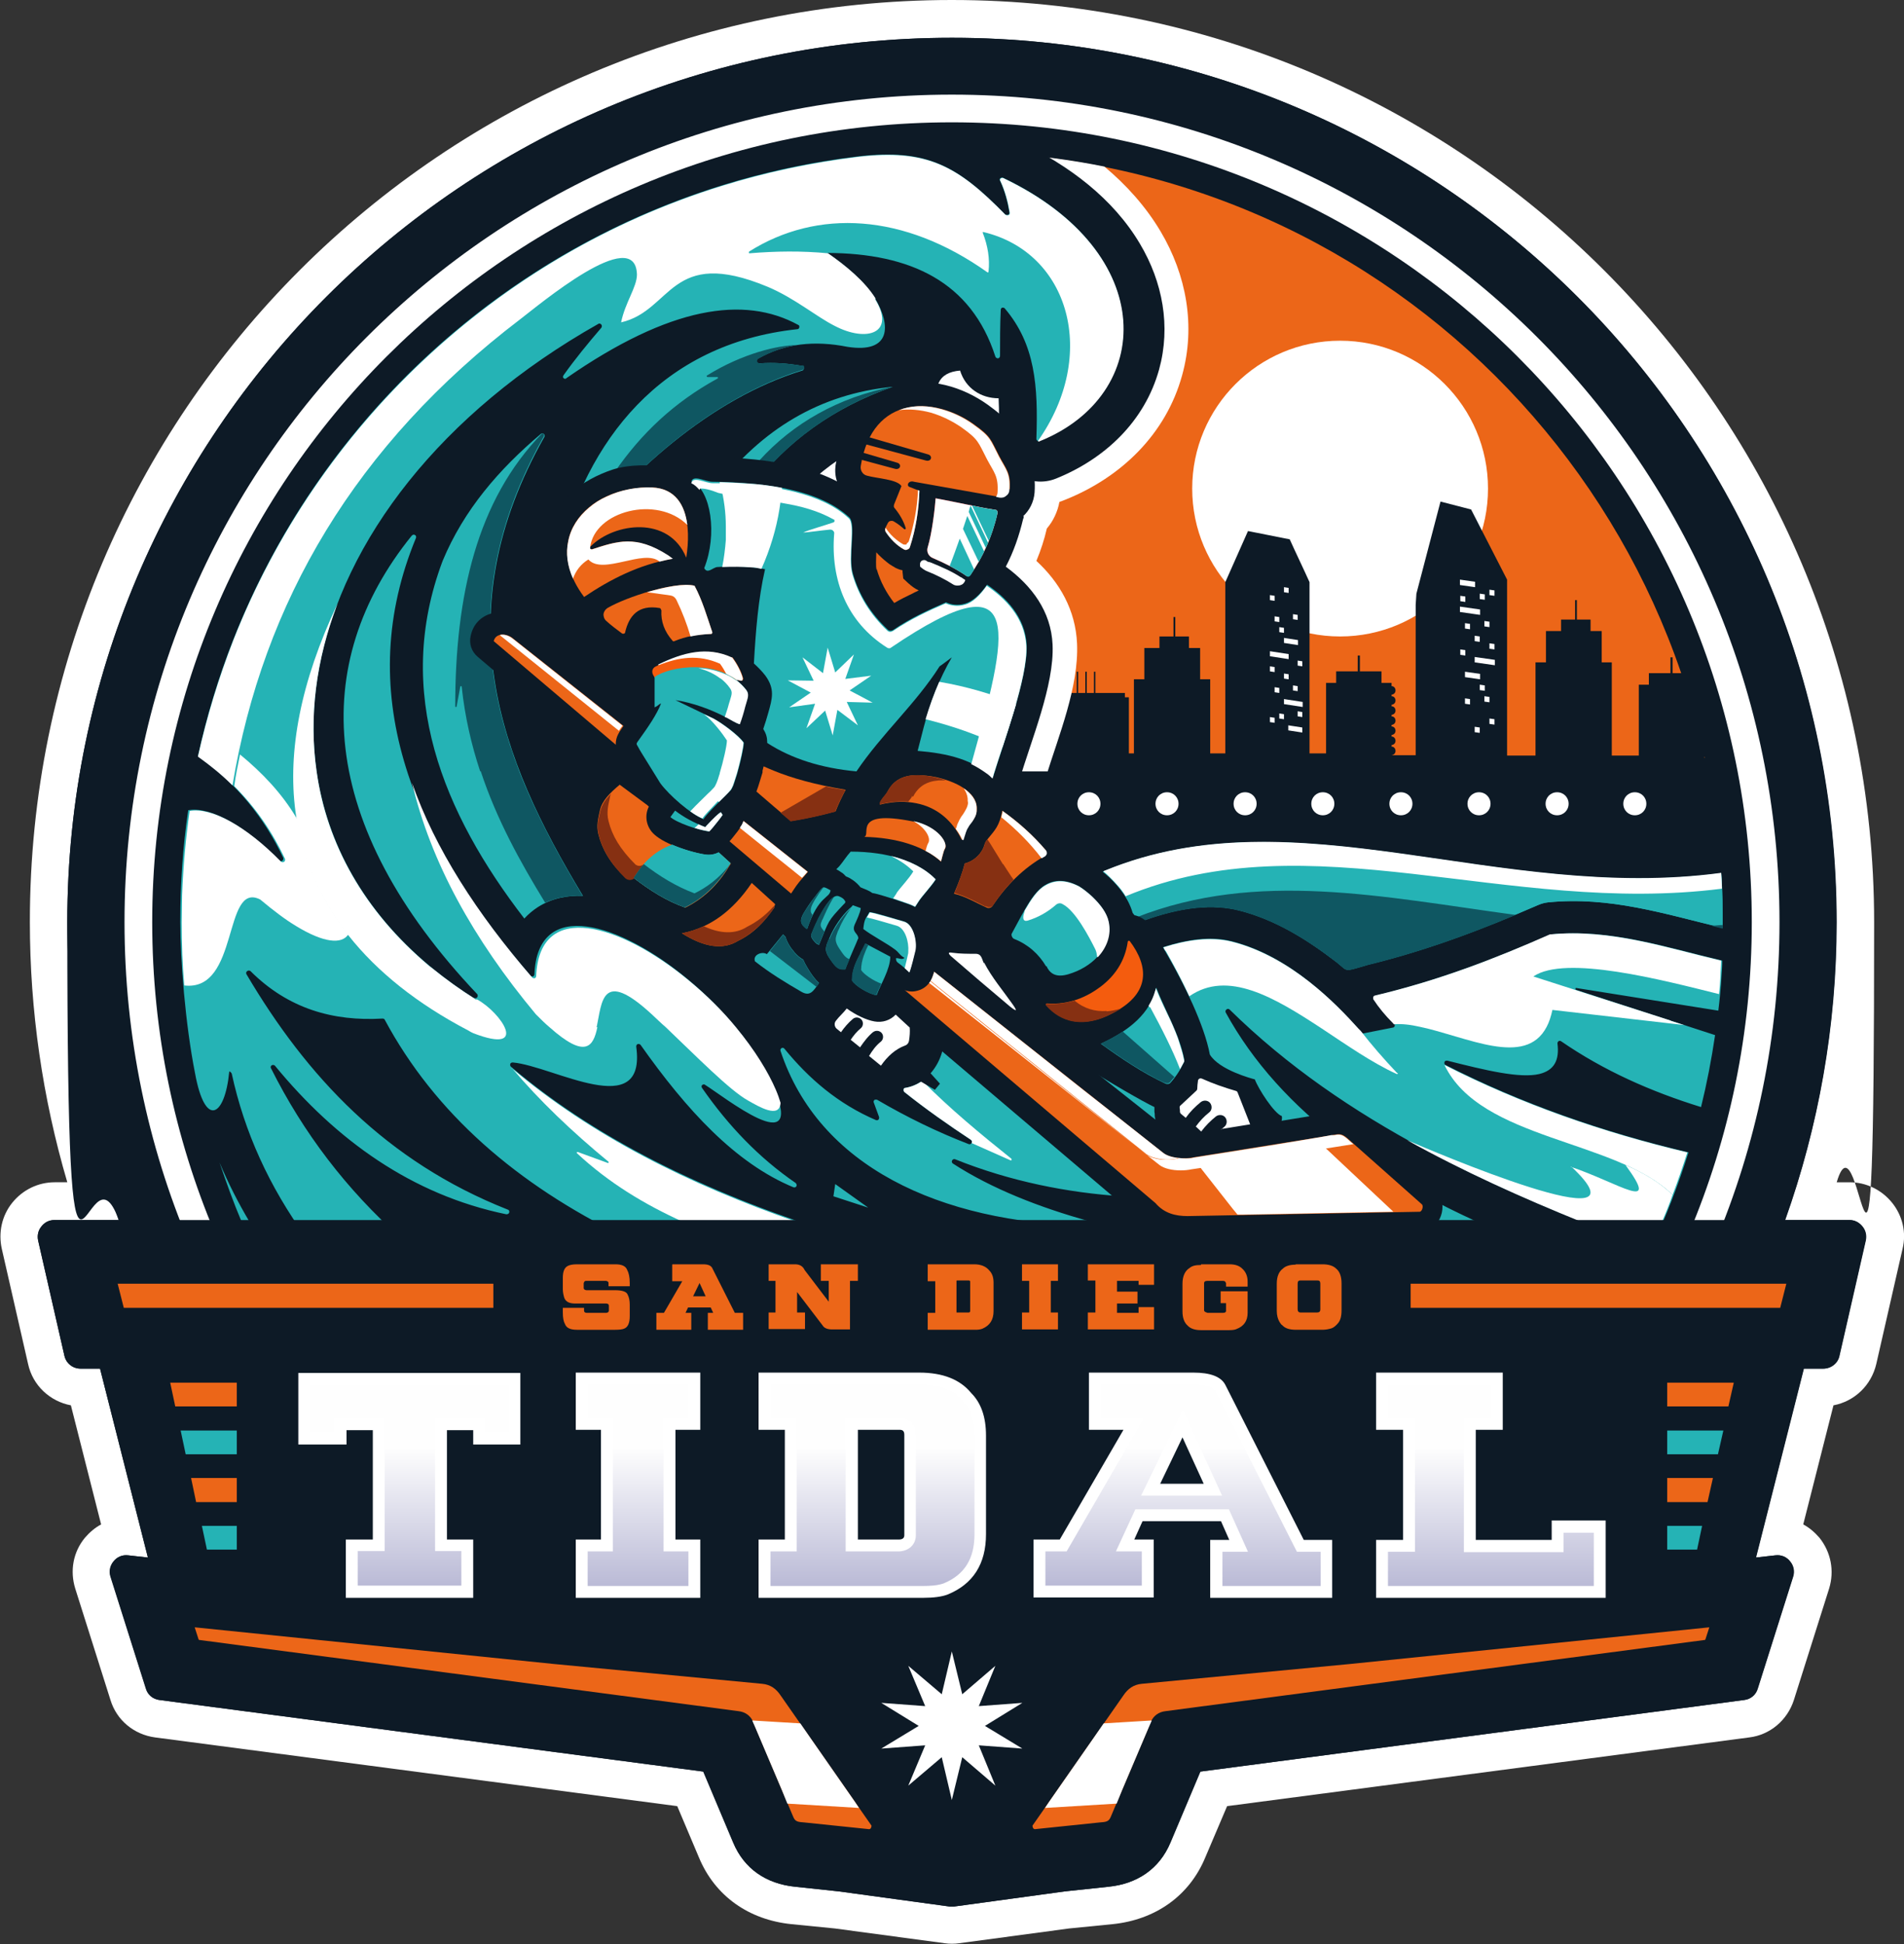 <?xml version="1.0" encoding="utf-8"?>
<!-- Generator: Adobe Illustrator 28.3.0, SVG Export Plug-In . SVG Version: 6.00 Build 0)  -->
<svg version="1.1" id="Layer_1" xmlns="http://www.w3.org/2000/svg" xmlns:xlink="http://www.w3.org/1999/xlink" x="0px" y="0px"
	 viewBox="0 0 529.1 540.4" style="enable-background:new 0 0 529.1 540.4;" xml:space="preserve">
<rect x="0" y="0" width="529.1" height="540.4" fill="#333333" stroke="none"/>
<path style="fill-rule:evenodd;clip-rule:evenodd;fill:#FFFFFF;" d="M510.5,328.6h3.5c4.6,0,8.9,2.1,11.8,5.7
	c2.9,3.6,4,8.3,2.9,12.8l-7.3,32c-1.4,6-6.1,10.4-11.9,11.5l-8.4,33.1c1.7,0.9,3.2,2.2,4.5,3.7c3.2,4,4.2,9.2,2.7,14.1l-9.8,31
	c-1.8,5.6-6.6,9.7-12.4,10.4L341,502l-6,14.1c-4.5,11-14.1,17.5-25.8,18.7l-12.1,1.2l-30.5,4.1c-1.4,0.2-2.7,0.2-4.1,0L232,536
	l-12.1-1.2c-11.7-1.2-21.2-7.7-25.7-18.6l-6-14.2L43.1,482.9c-5.9-0.8-10.7-4.8-12.4-10.4l-9.8-31c-1.5-4.9-0.6-10.1,2.7-14.1
	c1.3-1.5,2.8-2.8,4.5-3.7l-8.4-33.1c-5.8-1.1-10.6-5.5-11.9-11.5l-7.3-32c-1-4.5,0-9.2,2.9-12.8c2.9-3.6,7.2-5.7,11.8-5.7h3.5
	c-6.9-23.5-10.4-47.8-10.4-72.3C8.2,114.8,123,0,264.5,0s256.3,114.8,256.3,256.3s-3.5,48.9-10.4,72.3"/>
<path style="fill-rule:evenodd;clip-rule:evenodd;fill:#0D1A26;" d="M496.1,339.1c9.2-25.9,14.3-53.7,14.3-82.8
	c0-135.8-110.1-245.8-245.8-245.8S18.7,120.5,18.7,256.3s5.1,56.9,14.3,82.8H15.1c-1.5,0-2.7,0.6-3.6,1.8c-0.9,1.1-1.2,2.5-0.9,3.9
	l7.3,32c0.5,2.1,2.3,3.6,4.5,3.6h5.4l13.3,52.5l-5.4-0.6c-1.6-0.2-3.1,0.4-4.1,1.7c-1,1.3-1.3,2.8-0.8,4.3l9.8,31
	c0.6,1.8,2,3,3.8,3.2l151.1,19.9l8.3,19.7c3,7.4,9.3,11.5,17.2,12.3l12.2,1.3l30.7,4.2c0.4,0,0.8,0,1.3,0l30.7-4.2l12.2-1.3
	c7.9-0.8,14.1-4.9,17.2-12.3l8.3-19.7l151.1-19.9c1.8-0.2,3.3-1.4,3.8-3.2l9.8-31c0.5-1.5,0.2-3.1-0.8-4.3c-1-1.3-2.5-1.9-4.1-1.7
	l-5.4,0.6l13.3-52.5h5.4c2.2,0,4.1-1.5,4.5-3.6l7.3-32c0.3-1.4,0-2.8-0.9-3.9s-2.2-1.8-3.6-1.8L496.1,339.1L496.1,339.1z"/>
<path style="fill-rule:evenodd;clip-rule:evenodd;fill:#0D1A26;" d="M264.5,502.1c135.8,0,245.8-110.1,245.8-245.8
	S400.3,10.5,264.5,10.5S18.7,120.5,18.7,256.3S128.8,502.1,264.5,502.1"/>
<path style="fill-rule:evenodd;clip-rule:evenodd;fill:#EC6618;" d="M249.6,469.9c118,8.2,220.3-80.7,228.5-198.7
	c8.2-118-80.7-220.3-198.7-228.5C161.5,34.5,59.2,123.4,50.9,241.4C42.7,359.4,131.6,461.7,249.6,469.9"/>
<path style="fill-rule:evenodd;clip-rule:evenodd;fill:#FFFFFF;" d="M372.4,176.9c22.7,0,41.1-18.4,41.1-41.1s-18.4-41.1-41.1-41.1
	s-41.1,18.4-41.1,41.1S349.7,176.9,372.4,176.9"/>
<path style="fill-rule:evenodd;clip-rule:evenodd;fill:#0D1A26;" d="M475.1,215.5v-1.4V215.5z M475.1,209.3v6.3H281.8v-17.3h4.5
	v-1.4h8.4v-3.1h1.2v-1.2h3.3v-5.9h0.4v5.9h2v-5.9h0.4v5.9h2v-5.9h0.4v5.9h8.2v1.2h1.1v15.6h1.4v-20.6h2.9v-8.7h4.2v-3.2h3.9v-5.4
	h0.5v5.4h3.8v3.2h3.1v8.7h2.8v20.6h4.2v-47.6c2.1-4.7,4.2-9.5,6.3-14.2c3.9,0.8,7.7,1.5,11.6,2.3c1.8,4,3.7,7.9,5.5,11.9v47.6h4.6
	v-19.6h2.8v-3.2h6v-4.4h0.6v4.4h6v3.2h2.8v0.9c0.6,0,1.1,0.5,1.1,1.2s-0.5,1.1-1.1,1.2v0.4c0.6,0,1.1,0.5,1.1,1.2s-0.5,1.1-1.1,1.2
	v0.4c0.6,0,1.1,0.5,1.1,1.2s-0.5,1.1-1.1,1.2v0.4c0.6,0,1.1,0.5,1.1,1.2s-0.5,1.1-1.1,1.2v0.4c0.6,0,1.1,0.5,1.1,1.2
	s-0.5,1.1-1.1,1.2v0.4c0.6,0,1.1,0.5,1.1,1.2s-0.5,1.1-1.1,1.2v0.4c0.6,0,1.1,0.5,1.1,1.2s-0.5,1.1-1.1,1.2l0,0h6.7
	c0-11.2,0-18.6,0-23.5v-15.6c0-1,0-1.5,0-2.7l0.2-3.1l6.7-25.6l8.5,2.2l10,19.5V210h7.9v-25.9h2.9v-8.7h4.2v-3.2h3.9v-5.4h0.5v5.4
	h3.8v3.2h3.1v8.7h2.8V210h7.5v-19.7h2.8v-3.2h6v-4.4h0.6v4.4h6v3.2h2.8v0.9c0.6,0,1.1,0.5,1.1,1.2c0,0.6-0.5,1.1-1.1,1.2v0.4
	c0.6,0,1.1,0.5,1.1,1.2c0,0.6-0.5,1.1-1.1,1.2v0.4c0.6,0,1.1,0.5,1.1,1.2c0,0.6-0.5,1.1-1.1,1.2v0.4c0.6,0,1.1,0.5,1.1,1.2
	c0,0.6-0.5,1.1-1.1,1.2v0.4c0.6,0,1.1,0.5,1.1,1.2c0,0.6-0.5,1.1-1.1,1.2v0.4c0.6,0,1.1,0.5,1.1,1.2c0,0.6-0.5,1.1-1.1,1.2v0.4
	c0.6,0,1.1,0.5,1.1,1.2c0,0.6-0.5,1.1-1.1,1.2v0.2h1.1L475.1,209.3z"/>
<path style="fill-rule:evenodd;clip-rule:evenodd;fill:#FFFFFF;" d="M151.4,352.1c-1.3,0.9-2.8,1.6-4.3,2.1c0.1,1.1,0,2.2-0.4,3.2
	c-1,2.6-3.4,4.2-6.2,4.2H79.9c-0.4,0-0.8,0-1.2-0.1h-0.6C58.2,326.1,48,284.8,51,241.3c8.2-118,110.5-206.9,228.5-198.7
	c9.3,0.7,18.5,1.9,27.4,3.7c6.1,5.1,11.5,11.1,15.6,18c7.2,12.1,9.8,26.3,6,40c-4.5,16.4-17,28.4-32.5,34.6c-0.5,0.2-1,0.4-1.6,0.6
	c-0.5,2.7-1.7,5.3-3.5,7.4c-0.7,3.1-1.7,6.1-2.9,9c6.5,6,10.9,13.7,11.3,23c0.5,12.1-5.1,25.5-8.7,37.2c3.7,2.8,7.5,6,10.8,9.3
	c10.8-4.3,22.1-7,33.7-8.1c24.4-2.5,48.6,1.4,72.7,4.9c22.6,3.3,45.5,6.1,68.3,3.1h0.5c2.2,14.9,2.8,30.3,1.7,45.9
	c-2.3,33.3-12.2,64.4-27.8,91.5c-3-1.1-5.9-2.2-8.9-3.4l-13.5,3.2c-16.6,4-33.2,7.9-49.8,11.9l-4.7,1.1c-1.9,0.4-3.7,0.1-5.2-1
	l-4-2.7c-9.7-6.6-20-12.4-29.8-18.9l-17.2-1.1c-0.9,1.2-2,2.2-3.2,3.1c0,0.4,0,0.8,0,1.2c-0.5,3.3-3.2,5.6-6.5,5.6H171.2
	c-1.1,0-2-0.2-2.9-0.7l-2.3-1.1C161.1,357.5,156.2,354.9,151.4,352.1"/>
<path style="fill-rule:evenodd;clip-rule:evenodd;fill:#0D1A26;" d="M492.1,214.4h-410v71.1h413.3c0.9-8.2,1.3-16.5,1.3-24.9
	C496.7,244.8,495.1,229.3,492.1,214.4"/>
<path style="fill-rule:evenodd;clip-rule:evenodd;fill:#25B3B5;" d="M248.1,107.5c-20.3,2-36.4,11.8-49.1,28.3c0,0,0.2,0,0.3,0
	c2.9,0,6.1,0,9.4,0C218.5,122.7,231.6,113.3,248.1,107.5 M132.1,277.7C58.8,231.5,78.5,139.6,166.3,90c0.3-0.2,0.6,0,0.8,0.2
	c0.2,0.3,0.2,0.6,0,0.9c-3.7,4.3-7.3,8.7-10.5,13.2c-0.2,0.3-0.2,0.6,0,0.8c0.2,0.2,0.6,0.3,0.8,0c28.8-20,49.4-23,64.4-14.8
	c0.3,0.1,0.4,0.4,0.3,0.7c0,0.3-0.3,0.5-0.6,0.5c-37.9,4.1-58.5,31-66.4,63.2c0,0.3,0,0.6,0.4,0.8c0.3,0.1,0.6,0,0.8-0.2
	c18.3-24.4,41.6-44.6,66.6-52.3c0.3,0,0.5-0.4,0.5-0.7c0-0.3-0.2-0.6-0.5-0.6c-3.9-0.7-7.8-1-11.9-0.7c-0.3,0-0.6-0.2-0.7-0.5
	c0-0.3,0-0.6,0.3-0.8c7.5-4.3,15.9-5.1,24.9-3.3c12.2,1.9,12.1-6,7.7-13.4c-3-4.9-8.4-9.3-13.3-12.7c23.1,0.1,40,8,46.7,28.8
	c0.1,0.3,0.4,0.5,0.7,0.5c0.3,0,0.6-0.3,0.6-0.7c0-4.3,0-8.6,0.2-12.8c0-0.3,0.2-0.5,0.4-0.6c0.3,0,0.5,0,0.7,0.2
	c8.5,10,9.3,21.6,8.8,36.2c0,0.2,0,0.4,0.3,0.6c0.2,0.1,0.4,0.2,0.6,0c31.7-12.8,33.4-52.3-10.2-73.1c-0.3-0.1-0.5,0-0.7,0.1
	c-0.2,0.2-0.3,0.5-0.1,0.7c1.3,2.8,2.1,5.8,2.6,8.8c0,0.3,0,0.6-0.4,0.7c-0.3,0.1-0.6,0-0.8-0.1c-13.1-13.4-21.6-18.4-41-16.1
	C147.5,54.4,74.2,122.2,55,210.2c10.9,7.6,18.5,17.2,23.7,28.2c0.1,0.3,0,0.6-0.2,0.8c-0.3,0.2-0.6,0.2-0.9,0
	c-9.5-9.7-19.2-15.1-25.3-14c-1.5,10.1-2.2,20.4-2.2,31s1.4,28.5,4.1,42.1l9.5-0.4c0.3,0,0.6,0.2,0.7,0.5
	c3.5,16.2,10.4,31.4,20.7,45.6h26.2c-15-13.4-27-29.1-36-47.1c-0.2-0.3,0-0.7,0.2-0.8c0.3-0.2,0.7-0.1,0.9,0.1
	c17,20.7,38.1,35.9,64.3,41.3c0.3,0,0.7-0.1,0.8-0.5c0.1-0.3,0-0.7-0.4-0.8c-33.9-13.4-55.9-37.1-72.6-65.4
	c-0.2-0.3-0.1-0.7,0.2-0.9c0.3-0.2,0.6-0.2,0.9,0c10.5,10.5,23,14,36.7,13.2c0.3,0,0.5,0.1,0.6,0.3c14,26.1,36.8,45.8,66.5,60.3
	h61.3c-35.3-11-67.2-25.6-92.7-47.2c-0.2-0.2-0.3-0.5-0.2-0.8s0.4-0.4,0.7-0.4c11.3,1,37.2,16.7,34.3-4.4c0-0.3,0.1-0.6,0.4-0.7
	c0.3-0.1,0.6,0,0.8,0.2c12.7,18,26.3,32.9,42.5,39.6c0.3,0.1,0.7,0,0.8-0.3c0.2-0.3,0-0.7-0.2-0.9c-10.2-7-18.7-15.9-26-26.4
	c-0.2-0.3-0.2-0.6,0-0.8c0.2-0.2,0.6-0.3,0.8-0.1l14.9,9.3l0,0c12.9,8.6,5.1-18.1-19.9-38.8c-18.7-15.5-41.5-22.7-42.4-1.2
	c0,0.3-0.2,0.5-0.4,0.6c-0.3,0-0.5,0-0.7-0.2c-34-39.3-49.2-79.6-31.8-121.7c0.1-0.3,0-0.7-0.3-0.8c-0.3-0.2-0.6-0.1-0.9,0.2
	c-28.6,35.4-26.5,80.2,18.2,127.4c0.2,0.2,0.2,0.6,0,0.9s-0.6,0.3-0.9,0.1L132.1,277.7z"/>
<path style="fill-rule:evenodd;clip-rule:evenodd;fill:#25B3B5;" d="M123,155.9c5.9-14.2,15.7-25.5,27.3-35.3c0.2-0.2,0.6-0.2,0.8,0
	c0.3,0.2,0.3,0.6,0.2,0.8c-27.9,49.3-12.5,89.2,10.7,127.6c-4.4-0.2-8.7,0.7-12.5,3.1c-1.4,0.9-2.7,2-3.8,3.2
	C123.2,226.1,109.2,192.6,123,155.9"/>
<path style="fill-rule:evenodd;clip-rule:evenodd;fill:#25B3B5;" d="M243.6,311.4c-10.8-4.6-18.9-11.7-25.6-19.9
	c-0.2-0.3-0.6-0.3-0.8-0.2c-0.3,0.2-0.4,0.5-0.3,0.8c10.6,32,44.1,47.7,85.5,48.6c0.3,0,0.6-0.2,0.7-0.6c0-0.3-0.2-0.6-0.5-0.7
	c-13.7-3.8-27-9-37.8-16c-0.3-0.2-0.4-0.6-0.2-0.9c0.2-0.3,0.5-0.4,0.8-0.3c15.4,6.2,31.4,9.3,46.4,10.3c-0.9-0.6-1.7-1.4-2.4-2.3
	l-48.8-44.8c-0.6,2.7-2.6,4.8-5.2,5.7c-0.4,0.1-0.8,0.4-1.2,0.7c0.4,4.4,1.5,8-2.9,10.6c-0.2,0.1-0.3,0.3-0.3,0.5s0,0.4,0.2,0.6
	c6,4.8,12.3,9.2,18.5,13.3c0.3,0.2,0.4,0.6,0.2,0.9c-0.2,0.3-0.5,0.4-0.8,0.3c-8.8-3.4-17.2-7.5-25.4-12.3c-0.2-0.1-0.5-0.1-0.8,0
	c-0.2,0.2-0.3,0.5-0.2,0.7c0.5,1.4,1,2.7,1.5,4.1c0,0.3,0,0.5-0.2,0.7s-0.5,0.2-0.7,0.1"/>
<path style="fill-rule:evenodd;clip-rule:evenodd;fill:#0D1A26;" d="M232.6,331.3c0,0.2,0,0.3,0,0.5c0.4,0.1,0.8,0.3,1.3,0.4
	c-0.4-0.3-0.8-0.6-1.2-0.9 M286,239.1l15.1-6.5c11.1-4.8,22.6-7.6,34.6-8.8c23.7-2.4,47.6,1.5,71.1,4.9c23.3,3.4,46.5,6.3,70.1,3.1
	l11.7-1.6l0.7,11.8c0.3,5.4,0.5,10.7,0.4,16.1v0.2h0.2l-0.2,4.1v9.4h-0.5l0,0c-0.9,12.9-2.9,25.8-6,38.3l-0.5,1.9h0.3l-1.5,4.8
	l-1.1,4.7h-0.3l-0.6,1.9c-3,9.6-6.6,19-10.9,28.1l-4.3,9.2l-9.5-3.6c-4.2-1.6-8.5-3.2-12.7-4.9l-15.5,3.7
	c-16.6,4-33.2,7.9-49.8,11.9l-4.7,1.1l-4-2.7c-10.4-7.1-20.9-12.8-31.3-19.9l-23.1-1.5c-1.6,4.8-6.1,6.9-11.4,6.8
	c-2.1,0-4.2-0.1-6.2-0.2l11.6,3.6H171.2l-2.3-1.1c-6.3-3.1-12.4-6.4-18.3-10.1c-2.6,3.5-7.2,5.4-11.7,4.5c-2.8-0.6-5.5-1.2-8.2-2
	l9.8,8.7H79.9l-15.6-2.8c-9.1-12.6-3.7-28.1-8-42.9l-10.6,0.5l-1.8-9.3c-2.9-14.6-4.3-29.4-4.3-44.2s0.8-21.8,2.3-32.5l1.2-7.9h0.8
	c0-0.1-0.6-0.6-0.6-0.6l1.6-7.2c20-93.2,97.6-163.9,192.4-175.3c15.5-1.9,26,0.4,36,7.1c3.2-1.7,7.1-1.9,10.6-0.2
	c13.1,6.3,25.4,15.4,32.9,28.1c6.3,10.6,8.6,22.9,5.3,34.9c-4,14.4-15,24.8-28.6,30.3c-3.7,1.5-7.8,1-11-1.3s-5.1-6-5-10
	c0.1-3.6,0.2-7.3,0-11c-4.9,0-9.2-2.8-10.7-7.7c-6.1,0.5-7.9,4.5-5.5,12.1l-9.2,3.2c-13.8,4.9-25.6,12.3-34.5,24.1l-3.5,4.6
	c-4.9-0.2-9.6-0.4-14.5-0.3L286,239.1L286,239.1z"/>
<path style="fill-rule:evenodd;clip-rule:evenodd;fill:#25B3B5;" d="M243.6,311.4c-10.8-4.6-18.9-11.7-25.6-19.9
	c-0.2-0.3-0.6-0.3-0.8-0.2c-0.3,0.2-0.4,0.5-0.3,0.8c10.6,32,44.1,47.7,85.5,48.6c0.3,0,0.6-0.2,0.7-0.6c0-0.3-0.2-0.6-0.5-0.7
	c-13.7-3.8-27-9-37.8-16c-0.3-0.2-0.4-0.6-0.2-0.9c0.2-0.3,0.5-0.4,0.8-0.3c15.4,6.2,31.4,9.3,46.4,10.3c-0.9-0.6-1.7-1.4-2.4-2.3
	l-48.8-44.8c4,2.1,0.7,15.4-9.2,17c-0.2,0-0.3,0.3-0.3,0.5s0,0.4,0.2,0.6c6,4.8,12.3,9.2,18.5,13.3c0.3,0.2,0.4,0.6,0.2,0.9
	c-0.2,0.3-0.5,0.4-0.8,0.3c-8.8-3.4-17.2-7.5-25.4-12.3c-0.2-0.1-0.5-0.1-0.8,0c-0.2,0.2-0.3,0.5-0.2,0.7c0.5,1.4,1,2.7,1.5,4.1
	c0,0.3,0,0.5-0.2,0.7s-0.5,0.2-0.7,0.1 M123,155.9c5.9-14.2,15.7-25.5,27.3-35.3c0.2-0.2,0.6-0.2,0.8,0c0.3,0.2,0.3,0.6,0.2,0.8
	c-27.9,49.3-12.5,89.2,10.7,127.6c-4.4-0.2-8.7,0.7-12.5,3.1c-1.4,0.9-2.7,2-3.8,3.2C123.2,226.1,109.2,192.6,123,155.9L123,155.9z
	 M248.1,107.5c-20.3,2-36.4,11.8-49.1,28.3c0,0,0.2,0,0.3,0c2.9,0,6.1,0,9.4,0C218.5,122.7,231.6,113.3,248.1,107.5z M132.1,277.7
	C58.8,231.5,78.5,139.6,166.3,90c0.3-0.2,0.6,0,0.8,0.2c0.2,0.3,0.2,0.6,0,0.9c-3.7,4.3-7.3,8.7-10.5,13.2c-0.2,0.3-0.2,0.6,0,0.8
	c0.2,0.2,0.6,0.3,0.8,0c28.8-20,49.4-23,64.4-14.8c0.3,0.1,0.4,0.4,0.3,0.7c0,0.3-0.3,0.5-0.6,0.5c-37.9,4.1-58.5,31-66.4,63.2
	c0,0.3,0,0.6,0.4,0.8c0.3,0.1,0.6,0,0.8-0.2c18.3-24.4,41.6-44.6,66.6-52.3c0.3,0,0.5-0.4,0.5-0.7c0-0.3-0.2-0.6-0.5-0.6
	c-3.9-0.7-7.8-1-11.9-0.7c-0.3,0-0.6-0.2-0.7-0.5c0-0.3,0-0.6,0.3-0.8c7.5-4.3,15.9-5.1,24.9-3.3c12.2,1.9,12.1-6,7.7-13.4
	c-3-4.9-8.4-9.3-13.3-12.7c23.1,0.1,40,8,46.7,28.8c0.1,0.3,0.4,0.5,0.7,0.5c0.3,0,0.6-0.3,0.6-0.7c0-4.3,0-8.6,0.2-12.8
	c0-0.3,0.2-0.5,0.4-0.6c0.3,0,0.5,0,0.7,0.2c8.5,10,9.3,21.6,8.8,36.2c0,0.2,0,0.4,0.3,0.6c0.2,0.1,0.4,0.2,0.6,0
	c31.7-12.8,33.4-52.3-10.2-73.1c-0.3-0.1-0.5,0-0.7,0.1c-0.2,0.2-0.3,0.5-0.1,0.7c1.3,2.8,2.1,5.8,2.6,8.8c0,0.3,0,0.6-0.4,0.7
	c-0.3,0.1-0.6,0-0.8-0.1c-13.1-13.4-21.6-18.4-41-16.1C147.5,54.4,74.2,122.2,55,210.2c10.9,7.6,18.5,17.2,23.7,28.2
	c0.1,0.3,0,0.6-0.2,0.8c-0.3,0.2-0.6,0.2-0.9,0c-9.5-9.7-19.2-15.1-25.3-14c-1.5,10.1-2.2,20.4-2.2,31s1.4,28.5,4.1,42.1
	c2.8,15.4,8.3,12.1,9.5-0.4c0-0.3,0.6,0.2,0.7,0.5c3.5,16.2,10.4,31.4,20.7,45.6h26.2c-15-13.4-27-29.1-36-47.1
	c-0.2-0.3,0-0.7,0.2-0.8c0.3-0.2,0.7-0.1,0.9,0.1c17,20.7,38.1,35.9,64.3,41.3c0.3,0,0.7-0.1,0.8-0.5c0.1-0.3,0-0.7-0.4-0.8
	c-33.9-13.4-55.9-37.1-72.6-65.4c-0.2-0.3-0.1-0.7,0.2-0.9c0.3-0.2,0.6-0.2,0.9,0c10.5,10.5,23,14,36.7,13.2c0.3,0,0.5,0.1,0.6,0.3
	c14,26.1,36.8,45.8,66.5,60.3h61.3c-35.3-11-67.2-25.6-92.7-47.2c-0.2-0.2-0.3-0.5-0.2-0.8s0.4-0.4,0.7-0.4
	c11.3,1,37.2,16.7,34.3-4.4c0-0.3,0.1-0.6,0.4-0.7c0.3-0.1,0.6,0,0.8,0.2c12.7,18,26.3,32.9,42.5,39.6c0.3,0.1,0.7,0,0.8-0.3
	c0.2-0.3,0-0.7-0.2-0.9c-10.2-7-18.7-15.9-26-26.4c-0.2-0.3-0.2-0.6,0-0.8c0.2-0.2,0.6-0.3,0.8-0.1c5.3,3.3,27.8,21.3,19.2,0.9
	c-3.5-8.2-11.7-20.1-24.2-30.4c-18.7-15.5-41.5-22.7-42.4-1.2c0,0.3-0.2,0.5-0.4,0.6c-0.3,0-0.5,0-0.7-0.2
	c-34-39.3-49.2-79.6-31.8-121.7c0.1-0.3,0-0.7-0.3-0.8c-0.3-0.2-0.6-0.1-0.9,0.2c-28.6,35.4-26.5,80.2,18.2,127.4
	c0.2,0.2,0.2,0.6,0,0.9s-0.6,0.3-0.9,0.1L132.1,277.7z M478.3,242.7c-62.6,8.4-119.3-23.1-172.8,0c2.6,2.6,4.9,5.6,5.7,9.2
	c1.7,0.3,3.2,1.2,4.2,2.6c0,0,0.5,0.8,1.1,1.8c8.8-3.3,18.6-5.6,27.8-3.3c10.2,2.6,18.9,8.1,27,14.3c3.5,2.7,1.7,2.9,8.9,0.8
	c16.4-4,31.7-9.8,47.1-16.5c0.9-0.4,1.9-0.7,2.9-0.8c17.1-1.7,32.3,3.2,48.5,7.1c0-5.2,0-10.3-0.4-15.3L478.3,242.7z M241.2,335.6
	l-9.1-6.5l-0.5,3.4l9.5,3.1H241.2z M72.1,344.1c-0.9-1.5-1.8-2.9-2.7-4.4c-3.2-5.4-6-10.9-8.4-16.6c1.9,5.6,3.9,11.2,6.2,16.6
	c0.6,1.5,1.3,2.9,1.9,4.4H72.1L72.1,344.1z M296.1,296.8c6.6-10.9,13.2-19.8,19.9-30.8c8.9-3.8,18.2-6.4,26.2-4.4
	c17.5,4.4,30.7,19.3,36.2,25.4c0.2,0.2,0.4,0.3,0.6,0.2c2.7-0.5,5.4-1.1,8.1-1.6c0.2,0,0.4-0.2,0.5-0.5c0-0.2,0-0.5-0.2-0.7
	c-2.3-2.2-4.1-4.4-5.5-6.7c-0.1-0.2-0.1-0.4,0-0.6c0-0.2,0.2-0.3,0.5-0.4c18-4.4,33.1-10.3,48.6-17c0,0,0.1,0,0.2,0
	c16.4-1.6,32.1,3.7,47.4,7.3c0,1.4-0.1,2.8-0.2,4.2c-0.2,3.3-0.5,6.5-0.9,9.7l-39.5-6.3c-0.1,0-0.2,0-0.2,0.2c0,0.1,0,0.2,0.1,0.3
	l38.7,12.6c-1,6.8-2.3,13.5-3.9,20c-13.9-4.3-27-10.1-38.9-18.3c-0.2-0.1-0.5-0.2-0.7,0c-0.2,0.1-0.3,0.4-0.3,0.6
	c0.6,4.8-1,7.5-5,8.5c-5.4,1.3-14.9-1-25.6-3.7c-0.3,0-0.7,0-0.8,0.4c-0.1,0.3,0,0.7,0.3,0.8c21.2,10.8,43.8,18.7,67.5,24.3
	c-2.9,9.2-6.3,18.1-10.4,26.7c-43.5-16.3-85.2-35-117.1-66.4c-0.2-0.2-0.6-0.3-0.9,0c-0.3,0.2-0.3,0.6-0.2,0.8
	c15.1,27.6,44,48.4,83.6,64c-16.6,4-33.2,7.9-49.8,11.9c-14.2-9.7-28.5-19.3-42.7-29l0,0c-11.8-10.5-23.5-21-35.3-31.4L296.1,296.8z
	"/>
<path style="fill-rule:evenodd;clip-rule:evenodd;fill:#25B3B5;" d="M478.3,242.7c-62.6,8.4-119.3-23.1-172.8,0
	c2.6,2.6,4.9,5.6,5.7,9.2c1.7,0.3,3.2,1.2,4.2,2.6c0,0,0.5,0.8,1.1,1.8c8.8-3.3,18.6-5.6,27.8-3.3c10.2,2.6,18.9,8.1,27,14.3
	c3.5,2.7,1.7,2.9,8.9,0.8c16.4-4,31.7-9.8,47.1-16.5c0.9-0.4,1.9-0.7,2.9-0.8c17.1-1.7,32.3,3.2,48.5,7.1c0-5.2,0-10.3-0.4-15.3"/>
<path style="fill-rule:evenodd;clip-rule:evenodd;fill:#0F5762;" d="M475.5,257.3c1.1,0.3,2.1,0.5,3.2,0.8c0-0.3,0-0.7,0-1
	C477.6,257.1,476.6,257.3,475.5,257.3 M315.7,255.1c0.2,0.3,0.4,0.8,0.8,1.3c8.8-3.3,18.6-5.6,27.8-3.3c10.2,2.6,18.9,8.1,27,14.3
	c3.5,2.7,1.7,2.9,8.9,0.8c14.3-3.5,27.7-8.3,41-13.9c-36.9-5-71.8-12.6-105.5,0.7L315.7,255.1z"/>
<path style="fill-rule:evenodd;clip-rule:evenodd;fill:#FFFFFF;" d="M312.8,249.1c51.4-21.4,106,5.5,165.7-2.1
	c0-1.5-0.1-2.9-0.2-4.4c-62,8.3-118.1-22.4-171.1-0.7c-0.2,0-0.4,0.2-0.6,0.3c0.7,0.5,1.3,1.1,1.9,1.7
	C310.1,245.5,311.7,247.2,312.8,249.1"/>
<path style="fill-rule:evenodd;clip-rule:evenodd;fill:#FFFFFF;" d="M464.4,283.7l-38.3-12.3c8.9-6.1,35.9,1,51.6,4.9
	c0.2-1.7,0.3-3.4,0.4-5.1c0-1.4,0.2-2.8,0.2-4.2c-15.3-3.6-31-8.9-47.4-7.3c0,0-0.1,0-0.2,0c-15.4,6.8-30.5,12.7-48.6,17
	c-0.2,0-0.4,0.2-0.5,0.4c0,0.2,0,0.4,0,0.6c1.5,2.3,3.3,4.5,5.5,6.7c0,0,0.2,0.2,0.2,0.3c2.2-0.2,4.7,0.1,7.3,0.7
	c12.9,2.7,29.3,11.4,35.2,0c0.7-1.3,1.2-2.9,1.6-4.7l36.6,4.2l-3.8-1.2H464.4z"/>
<path style="fill-rule:evenodd;clip-rule:evenodd;fill:#FFFFFF;" d="M401.4,296c10.1,21,47.6,20.6,63.4,36.1
	c1.5-3.9,2.8-7.8,4.1-11.8C445.2,314.7,422.6,306.8,401.4,296"/>
<path style="fill-rule:evenodd;clip-rule:evenodd;fill:#FFFFFF;" d="M78,239.4c-9.5-9.7-19.2-15.1-25.3-14l0,0
	c-1.1,7.7-1.8,15.5-2.1,23.5c0,0,0,0,0,0.1c0,2.5-0.1,4.9-0.1,7.4c0,5.9,0.2,11.7,0.7,17.5c15.4,1.8,10.7-29.1,21.1-23.9
	c3.7,3.1,7,5.6,10,7.4c7.7,4.7,12.7,5.1,14.5,2.3c-7.5-9.5-12.2-20.2-14.2-32c-0.1-0.2-0.2-0.4-0.3-0.5c-4-6.7-9.4-12.4-15.6-17.5
	c-0.6,2.9-1.2,5.8-1.6,8.8c6,6,10.6,12.8,14.1,20.2c0.1,0.3,0,0.6-0.2,0.8c-0.3,0.2-0.6,0.2-0.9,0"/>
<path style="fill-rule:evenodd;clip-rule:evenodd;fill:#FFFFFF;" d="M243.4,83.1c-3-4.9-8.4-9.3-13.3-12.7c-7.3-0.7-14.6-0.6-21.8,0
	c-0.1,0-0.2,0-0.2-0.2c0-0.1,0-0.2,0.1-0.3c18.9-11.9,43-10.7,66.2,5.8c0,0,0.1,0,0.2,0c0,0,0.1,0,0.1-0.2c0.4-3.6-0.2-7.2-1.6-10.8
	v-0.2c0,0,0.1,0,0.2,0c23.9,5.7,32,34.2,15.1,58.1c0.2,0.1,0.4,0.2,0.6,0c31.7-12.8,33.4-52.3-10.2-73.1c-0.3-0.1-0.5,0-0.7,0.1
	c-0.2,0.2-0.3,0.5-0.1,0.7c1.3,2.8,2.1,5.8,2.6,8.8c0,0.3,0,0.6-0.4,0.7c-0.3,0.1-0.6,0-0.8-0.1c-13.1-13.4-21.6-18.4-41-16.1
	c-13,1.6-25.7,4.3-37.9,8.1c-31.3,9.7-59.5,26.5-82.8,48.4c-22.9,21.5-41.1,48-52.8,77.7c-4.1,10.5-7.4,21.3-9.9,32.5l0,0
	c3.5,2.5,6.7,5.1,9.6,8c8.5-51,34.2-94.7,80-129.6c4.9-3.7,32-26.6,32.4-12.4c0,3.5-3.3,7.8-4.4,13.3c14.3-3.3,13.5-21.2,40.7-9.9
	c7.6,3.2,13.5,8.3,18.7,10.9c8.8,4.6,17.1,2.1,11.1-7.6"/>
<path style="fill-rule:evenodd;clip-rule:evenodd;fill:#FFFFFF;" d="M132.1,277.7c-4.3-2.7-8.3-5.6-12-8.6c-0.3-0.2-0.5-0.4-0.8-0.6
	c-18.2-15.3-28.5-34-31.3-54c-2.2-15.2-0.2-31.1,5.8-46.7c-10.3,21.8-13.9,41-11.7,57.7c3.4,25.5,19.9,46.2,48,60.9
	c0.5,0.3,1,0.6,1.5,0.8c15.7,6,7.6-5.8,1-9.4c-0.2,0-0.4,0-0.6,0"/>
<path style="fill-rule:evenodd;clip-rule:evenodd;fill:#FFFFFF;" d="M142.3,296.9c7.6,9,16.6,17.6,26.8,26c0,0,0.1,0.2,0,0.3
	c0,0-0.2,0.1-0.3,0l-8.2-3c0,0-0.2,0-0.3,0c0,0,0,0.2,0,0.3c8.9,8.3,18.9,14.3,29.5,19.1h31.6c-30-10.4-57.1-24-79.3-42.8"/>
<path style="fill-rule:evenodd;clip-rule:evenodd;fill:#FFFFFF;" d="M281.1,322.1c-8.6-6.9-17.1-13.9-24.8-21.7c-1.4,1-3,1.7-4.9,2
	c-0.2,0-0.3,0.3-0.3,0.5s0,0.4,0.2,0.6c6,4.8,12.3,9.2,18.5,13.3c0.3,0.2,0.4,0.6,0.2,0.9l0,0l10.8,4.8c0.1,0,0.2,0,0.3,0
	C281.1,322.5,281.1,322.3,281.1,322.1 M165.8,285.5c1.5-6.9,1.3-16.5,15.3-3.6c1.2,1.1,2.5,2.4,3.9,3.6c8.2,7.8,17.8,17.6,22.9,20.4
	c3,1.7,8.7,5.1,9,0.7c0,0,0,0,0-0.1c-0.3-1-0.7-2.2-1.3-3.6c-2.1-4.9-5.8-11-11.1-17.4c-3.6-4.4-8-8.8-13.1-13
	c-18.7-15.5-41.5-22.7-42.4-1.2c0,0.3-0.2,0.5-0.4,0.6c-0.3,0-0.5,0-0.7-0.2c-15.4-17.8-27-35.8-33.4-54.1c5.2,22,17,43.4,34.4,64.3
	c1.4,1.4,2.6,2.6,3.8,3.6c10.1,9,12.2,5.3,13.3,0L165.8,285.5z"/>
<path style="fill-rule:evenodd;clip-rule:evenodd;fill:#0F5762;" d="M133.6,214.4c4.4,13.3,10.9,25.1,17.9,36.5
	c3.3-1.5,6.8-2.1,10.4-1.9c-6.8-11.3-13-22.8-17.6-34.6c-3.8-9.9-6.6-20.1-7.6-30.6l-1.6-1.3c-1.7-1.5-2.5-3.6-2-5.9
	c0.5-2.2,1.6-3.7,3.1-4.8c0.4-15.8,4.8-32.5,14.9-50.5c0.2-0.3,0-0.6-0.2-0.8c0,0-0.1,0-0.2-0.1c-18.2,18.6-24.2,45.2-24.2,75.9
	c0,0.1,0,0.2,0.2,0.2c0.1,0,0.2,0,0.2-0.2l1-5.4c0-0.1,0.1-0.2,0.2-0.2c0.1,0,0.2,0,0.2,0.2c0.9,8.4,2.7,16.1,5.1,23.4 M248.1,107.5
	c-15.1,2.9-27.8,10.2-37.1,20.5c1.3,0.1,2.6,0.3,3.9,0.5C223.8,119.2,234.9,112.1,248.1,107.5L248.1,107.5z M223,101.7
	c-3.9-0.7-7.8-1-11.9-0.7c-0.3,0-0.6-0.2-0.7-0.5c0-0.3,0-0.6,0.3-0.8c3.4-1.9,7-3.2,10.7-3.8c-5.3,0.1-15,2.3-25,8.5
	c0,0-0.1,0.2,0,0.2c0,0,0.1,0.2,0.2,0.2h2.7c0.1,0,0.2,0,0.2,0.2c0,0.1,0,0.2-0.1,0.2c-12.2,6.7-21.2,15.3-28.6,26
	c0.5-0.2,1-0.4,1.6-0.6c2.1-0.7,4.5-1,7-1.1c13.4-12.4,28.2-21.9,43.6-26.7c0.3,0,0.5-0.4,0.5-0.7c0-0.3-0.2-0.6-0.5-0.6V101.7z"/>
<path style="fill-rule:evenodd;clip-rule:evenodd;fill:#FFFFFF;" d="M436.6,324.2c24,22.5-39.6-4.7-45.6-7.3
	c15.5,8.6,31.9,16,48.7,22.8h22.1c1.1-2.5,2.1-5,3-7.6c-3.5-3.4-8-6.1-13.1-8.3c9.9,13.5-1.6,5.1-15.2,0.5"/>
<path style="fill-rule:evenodd;clip-rule:evenodd;fill:#FFFFFF;" d="M302.6,226.6c1.8,0,3.2-1.4,3.2-3.2s-1.4-3.2-3.2-3.2
	s-3.2,1.4-3.2,3.2S300.8,226.6,302.6,226.6"/>
<path style="fill-rule:evenodd;clip-rule:evenodd;fill:#FFFFFF;" d="M324.3,226.6c1.8,0,3.2-1.4,3.2-3.2s-1.4-3.2-3.2-3.2
	s-3.2,1.4-3.2,3.2S322.5,226.6,324.3,226.6"/>
<path style="fill-rule:evenodd;clip-rule:evenodd;fill:#FFFFFF;" d="M346,226.6c1.8,0,3.2-1.4,3.2-3.2s-1.4-3.2-3.2-3.2
	s-3.2,1.4-3.2,3.2S344.2,226.6,346,226.6"/>
<path style="fill-rule:evenodd;clip-rule:evenodd;fill:#FFFFFF;" d="M367.6,226.6c1.8,0,3.2-1.4,3.2-3.2s-1.4-3.2-3.2-3.2
	s-3.2,1.4-3.2,3.2S365.8,226.6,367.6,226.6"/>
<path style="fill-rule:evenodd;clip-rule:evenodd;fill:#FFFFFF;" d="M389.3,226.6c1.8,0,3.2-1.4,3.2-3.2s-1.4-3.2-3.2-3.2
	s-3.2,1.4-3.2,3.2S387.5,226.6,389.3,226.6"/>
<path style="fill-rule:evenodd;clip-rule:evenodd;fill:#FFFFFF;" d="M411,226.6c1.8,0,3.2-1.4,3.2-3.2s-1.4-3.2-3.2-3.2
	s-3.2,1.4-3.2,3.2S409.2,226.6,411,226.6"/>
<path style="fill-rule:evenodd;clip-rule:evenodd;fill:#FFFFFF;" d="M432.7,226.6c1.8,0,3.2-1.4,3.2-3.2s-1.4-3.2-3.2-3.2
	s-3.2,1.4-3.2,3.2S430.9,226.6,432.7,226.6"/>
<path style="fill-rule:evenodd;clip-rule:evenodd;fill:#FFFFFF;" d="M454.3,226.6c1.8,0,3.2-1.4,3.2-3.2s-1.4-3.2-3.2-3.2
	s-3.2,1.4-3.2,3.2S452.5,226.6,454.3,226.6"/>
<path style="fill-rule:evenodd;clip-rule:evenodd;fill:#FFFFFF;" d="M412.6,166.7v-1.5l-1.4-0.2v1.5L412.6,166.7z M413.9,172.8
	l-1.4-0.2v1.5l1.4,0.2V172.8z M408.5,174.9v-1.5l-1.4-0.2v1.5L408.5,174.9z M411.2,176.9l-1.4-0.2v1.5l1.4,0.2V176.9z M413.9,178.8
	v1.5l1.4,0.2V179L413.9,178.8z M411.2,182.8l-1.4-0.2v1.5l1.4,0.2l1.4,0.2l1.4,0.2l1.4,0.2v-1.5l-1.4-0.2l-1.4-0.2L411.2,182.8z
	 M409.9,188.6l1.4,0.2v-1.5l-1.4-0.2l-1.4-0.2l-1.4-0.2v1.5l1.4,0.2L409.9,188.6z M412.6,190.5l-1.4-0.2v1.5l1.4,0.2V190.5z
	 M413.9,193.7l-1.4-0.2v1.5l1.4,0.2V193.7z M408.5,195.8v-1.5l-1.4-0.2v1.5L408.5,195.8z M409.9,170.7l1.4,0.2v-1.5l-1.4-0.2
	l-1.4-0.2l-1.4-0.2l-1.4-0.2v1.5l1.4,0.2l1.4,0.2L409.9,170.7z M407.2,167.3v-1.5l-1.4-0.2v1.5L407.2,167.3z M408.5,163l1.4,0.2
	v-1.5l-1.4-0.2l-1.4-0.2l-1.4-0.2v1.5l1.4,0.2L408.5,163z M407.2,180.7l-1.4-0.2v1.5l1.4,0.2V180.7z M415.3,199.9l-1.4-0.2v1.5
	l1.4,0.2V199.9z M411.2,202.2l-1.4-0.2v1.5l1.4,0.2V202.2z M413.9,165.4l1.4,0.2v-1.5l-1.4-0.2V165.4z"/>
<path style="fill-rule:evenodd;clip-rule:evenodd;fill:#FFFFFF;" d="M355.5,198.3v1.4l1.3,0.2v-1.4L355.5,198.3z M354.2,192.4
	l1.3,0.2v-1.4l-1.3-0.2V192.4z M359.3,190.5v1.4l1.3,0.2v-1.4L359.3,190.5z M356.8,188.6l1.3,0.2v-1.4l-1.3-0.2V188.6z M354.2,186.8
	v-1.4l-1.3-0.2v1.4L354.2,186.8z M356.8,183l1.3,0.2v-1.4l-1.3-0.2l-1.3-0.2l-1.3-0.2l-1.3-0.2v1.4l1.3,0.2l1.3,0.2L356.8,183z
	 M358.1,177.5l-1.3-0.2v1.4l1.3,0.2l1.3,0.2l1.3,0.2v-1.4l-1.3-0.2L358.1,177.5z M355.5,175.7l1.3,0.2v-1.4l-1.3-0.2V175.7z
	 M354.2,172.7l1.3,0.2v-1.4l-1.3-0.2V172.7z M359.3,170.7v1.4l1.3,0.2v-1.4L359.3,170.7z M358.1,194.5l-1.3-0.2v1.4l1.3,0.2l1.3,0.2
	l1.3,0.2l1.3,0.2v-1.4l-1.3-0.2l-1.3-0.2L358.1,194.5z M360.6,197.7v1.4l1.3,0.2v-1.4L360.6,197.7z M359.3,201.8l-1.3-0.2v1.4
	l1.3,0.2l1.3,0.2l1.3,0.2v-1.4l-1.3-0.2L359.3,201.8z M360.6,185l1.3,0.2v-1.4l-1.3-0.2V185z M352.9,166.8l1.3,0.2v-1.4l-1.3-0.2
	V166.8z M356.8,164.6l1.3,0.2v-1.4l-1.3-0.2V164.6z M354.2,199.5l-1.3-0.2v1.4l1.3,0.2V199.5z"/>
<path style="fill-rule:evenodd;clip-rule:evenodd;fill:#FFFFFF;" d="M264.5,34c122.8,0,222.3,99.5,222.3,222.3
	s-99.5,222.3-222.3,222.3S42.3,379,42.3,256.3S141.8,34,264.5,34 M264.5,26.3c127,0,230,103,230,230s-103,230-230,230
	s-229.9-103-229.9-230S137.5,26.3,264.5,26.3z"/>
<path style="fill-rule:evenodd;clip-rule:evenodd;fill:#0D1A26;" d="M41.1,432.9l-13.3-52.5h-5.4c-2.2,0-4.1-1.5-4.5-3.6l-7.3-32
	c-0.3-1.4,0-2.8,0.9-3.9s2.2-1.8,3.6-1.8h498.8c1.5,0,2.7,0.6,3.6,1.8c0.9,1.1,1.2,2.5,0.9,3.9l-7.3,32c-0.5,2.1-2.3,3.6-4.5,3.6
	h-5.4l-13.3,52.5l5.4-0.6c1.6-0.2,3.1,0.4,4.1,1.7c1,1.3,1.3,2.8,0.8,4.3l-9.8,31c-0.6,1.8-2,3-3.8,3.2l-151.1,19.9l-8.3,19.7
	c-3.1,7.4-9.3,11.5-17.2,12.3l-12.2,1.3l-30.7,4.2c-0.4,0-0.8,0-1.3,0l-30.7-4.2l-12.2-1.3c-7.9-0.8-14.1-4.9-17.2-12.3l-8.3-19.7
	L44.3,472.5c-1.8-0.2-3.3-1.4-3.8-3.2l-9.8-31c-0.5-1.5-0.2-3.1,0.8-4.3c1-1.3,2.5-1.9,4.1-1.7l5.4,0.6L41.1,432.9z"/>
<polygon style="fill-rule:evenodd;clip-rule:evenodd;fill:#0D1A26;" points="197.6,446.1 264.5,449.2 264.5,449.2 331.4,446.1 
	306,519.7 264.5,525.3 264.5,525.3 223.1,519.7 "/>
<path style="fill-rule:evenodd;clip-rule:evenodd;fill:#0D1A26;" d="M215.9,467.7H54.7l-23.4-92h-9l-7.3-32h498.8l-7.3,32h-9
	l-23.4,92H215.9"/>
<path style="fill-rule:evenodd;clip-rule:evenodd;fill:#EC6618;" d="M360.6,356.8v7.1c0,0.6,0.3,0.9,0.8,0.9h4.6
	c0.6,0,0.9-0.3,0.9-0.8v-7.2c0-0.6-0.2-0.9-0.7-0.9h-4.9C360.8,355.9,360.6,356.2,360.6,356.8 M360,351.4h7.5c1.7,0,3,0.4,3.8,1.2
	c1,0.8,1.5,2.2,1.5,4.1v7.5c0,1.6-0.3,2.8-1,3.6c-0.6,0.7-1.2,1.2-1.8,1.4c-0.7,0.2-1.5,0.4-2.5,0.4h-7.3c-1.9,0-3.1-0.4-3.9-1.3
	c-0.1,0-0.4-0.3-0.8-1s-0.7-1.7-0.7-3v-7.5c0-2,0.6-3.4,1.7-4.2c0.7-0.7,1.9-1.1,3.6-1.1L360,351.4z M333.8,351.4h7.9
	c1.5,0,2.7,0.4,3.5,1.2c1,0.9,1.5,2.1,1.5,3.6v1.4h-6v-0.9c-0.1-0.5-0.4-0.7-0.9-0.7h-4.2c-0.7,0-1,0.2-1,0.7v7.5
	c0,0.3,0.3,0.5,1,0.7h4.2c0.6,0,0.9-0.2,0.9-0.5v-2.2h-1.5v-3.3h7.5v6c0,2.2-1,3.7-3.1,4.5c-0.4,0.2-1.1,0.3-2,0.3h-7.9
	c-1.6,0-2.9-0.4-3.7-1.3c-0.9-0.8-1.4-2.1-1.4-3.9v-7.7c0-2.1,0.7-3.6,2-4.4c0.7-0.6,1.7-0.8,3.1-0.8L333.8,351.4z M302.3,351.4
	h18.4v5.7h-4.3V356h-6v3h5.7v3.3h-5.7v2.6h6v-1.6h4.3v6.2h-18.4v-4.7h2.1v-8.9h-2.1v-4.6V351.4z M284,351.4h10v4.6h-2v8.8h2v4.7h-10
	v-4.7h2V356h-2V351.4z M265.8,356v8.8h3.3c0.3,0,0.5-0.1,0.5-0.4v-8.1c0-0.3-0.1-0.4-0.4-0.4h-3.3L265.8,356z M257.8,351.4h12.9
	c1.9,0,3.3,0.6,4.2,1.7c0.8,0.8,1.2,1.9,1.2,3.4v7.9c0,2.4-1,4-3.1,4.9c-0.5,0.2-1.1,0.3-1.9,0.3h-13.3v-4.7h2.1v-8.8h-2.1
	L257.8,351.4L257.8,351.4z M213.7,351.4h7.2c1.3,0,2.2,0.5,2.7,1.6l6.7,8.8V356h-2.2v-4.6h10.3v4.6h-2.2v13.5h-5
	c-1.3,0-2.2-0.4-2.6-1.1l-7.1-9.3v5.7h2.2v4.6h-10.1v-4.6h1.9V356h-1.9v-4.6L213.7,351.4z M192.6,360.3h3.5l-1.7-3.7L192.6,360.3z
	 M186.9,351.4h8.4c1.4,0,2.2,0.3,2.6,1l6.3,12.5h2.3v4.7h-9.8v-4.7h1.5l-0.7-1.5h-6.3l-0.7,1.5h1.6v4.7h-9.7v-4.7h2.1l5.1-8.8h-2.8
	v-4.6L186.9,351.4z M160.2,351.4H171c1.8,0,2.9,0.5,3.3,1.6c0.4,0.7,0.7,1.9,0.7,3.6v0.9h-5.9v-0.9c0-0.3-0.2-0.5-0.7-0.6h-5.5
	c-0.4,0-0.6,0.2-0.7,0.7v1.3c0,0.3,0.2,0.5,0.7,0.6h8c2,0,3.2,0.4,3.5,1.2c0.4,0.7,0.6,1.7,0.6,2.8v3.2c0,1.9-0.5,3.1-1.6,3.5
	c-0.5,0.2-1.3,0.3-2.4,0.3h-10.7c-1.8,0-2.9-0.5-3.3-1.6c-0.4-0.7-0.6-1.7-0.6-3.3v-1.2h5.9v0.8c0,0.4,0.3,0.6,0.8,0.6h5.3
	c0.5,0,0.8-0.3,0.8-0.6v-1.4c0-0.4-0.3-0.6-0.8-0.6h-8.6c-1.6,0-2.6-0.5-3-1.6c-0.2-0.7-0.4-1.5-0.4-2.4v-3.1c0-1.7,0.4-2.8,1.3-3.3
	c0.5-0.3,1.4-0.5,2.6-0.5H160.2z"/>
<polygon style="fill-rule:evenodd;clip-rule:evenodd;fill:#EC6618;" points="65.8,410.8 53.1,410.8 54.5,417.5 65.8,417.5 
	65.8,413.4 "/>
<polygon style="fill-rule:evenodd;clip-rule:evenodd;fill:#25B3B5;" points="51.6,404.2 65.8,404.2 65.8,398.9 65.8,397.6 
	50.2,397.6 "/>
<polygon style="fill-rule:evenodd;clip-rule:evenodd;fill:#EC6618;" points="48.7,390.9 65.8,390.9 65.8,384.3 47.3,384.3 "/>
<polygon style="fill-rule:evenodd;clip-rule:evenodd;fill:#EC6618;" points="463.3,410.8 476,410.8 474.5,417.5 463.3,417.5 
	463.3,413.4 "/>
<polygon style="fill-rule:evenodd;clip-rule:evenodd;fill:#25B3B5;" points="477.4,404.2 463.3,404.2 463.3,398.9 463.3,397.6 
	478.9,397.6 "/>
<polygon style="fill-rule:evenodd;clip-rule:evenodd;fill:#EC6618;" points="480.3,390.9 463.3,390.9 463.3,384.3 481.8,384.3 "/>
<path style="fill-rule:evenodd;clip-rule:evenodd;fill:#0D1A26;" d="M155.9,449.3l57.8,5.5c6,0.6,11,3.7,14.4,8.6l25.2,36.1
	c2.9,4.2,3.1,9.7,0.7,14.4c-2.1,4.1-6,7-10.6,7.8l-1.8,0.3l-20.1-2.1c-6.2-0.6-11-3.6-13.4-9.5l-9.4-22.2L45,467.9l-9.8-31
	l120.6,12.4L155.9,449.3z"/>
<path style="fill-rule:evenodd;clip-rule:evenodd;fill:#EC6618;" d="M55.3,455.8l149.9,19.8c1.9,0.2,3.4,1.3,4.1,3l11.1,26.3
	c0.5,1.2,1,1.5,2.8,1.6l18.3,1.9c0.3,0,0.5-0.2,0.6-0.5c0-0.2,0.2-0.4,0-0.6l-25.2-36.1c-1.2-1.8-2.8-3-5.1-3.2l-57.8-5.5
	l-99.9-10.2l1.1,3.4L55.3,455.8z"/>
<path style="fill-rule:evenodd;clip-rule:evenodd;fill:#0D1A26;" d="M373.2,449.3l-57.8,5.5c-6,0.6-11,3.7-14.4,8.6l-25.2,36.1
	c-2.9,4.2-3.1,9.7-0.7,14.4c2.1,4.1,6,7,10.6,7.8l1.8,0.3l20.1-2.1c6.2-0.6,11-3.6,13.4-9.5l9.4-22.2l153.7-20.3l9.8-31L373.2,449.3
	L373.2,449.3z"/>
<path style="fill-rule:evenodd;clip-rule:evenodd;fill:#EC6618;" d="M473.8,455.8l-149.9,19.8c-1.9,0.2-3.4,1.3-4.1,3l-11.1,26.3
	c-0.5,1.2-1,1.5-2.8,1.6l-18.3,1.9c-0.3,0-0.5-0.2-0.6-0.5c0-0.2-0.2-0.4,0-0.6l25.2-36.1c1.2-1.8,2.8-3,5.1-3.2l57.8-5.5l99.9-10.2
	l-1.1,3.4L473.8,455.8z"/>
<polygon style="fill-rule:evenodd;clip-rule:evenodd;fill:#FFFFFF;" points="264.5,459 267.4,470.9 276.6,463 272,474.2 
	284.1,473.3 273.7,479.7 284.1,486 272,485.1 276.6,496.3 267.4,488.4 264.5,500.3 261.7,488.4 252.4,496.3 257.1,485.1 244.9,486 
	255.3,479.7 244.9,473.3 257.1,474.2 252.4,463 261.7,470.9 "/>
<path style="fill-rule:evenodd;clip-rule:evenodd;fill:#FFFFFF;" d="M382.4,381.5h35.2v15.9h-7.5V428h21.1v-5.4h15v21.5h-63.8V428
	h7.5v-30.6h-7.5L382.4,381.5L382.4,381.5z M322.4,412.4h12.1l-5.9-12.9L322.4,412.4z M302.5,381.5h29.1c4.7,0,7.7,1.1,8.9,3.4
	l21.8,43.1h7.9v16.1h-33.9V428h5.3l-2.3-5.2h-21.8l-2.3,5.1h5.4V444h-33.4v-16.1h7.3l17.7-30.5h-9.6v-15.9H302.5z M238.4,397.4v30.5
	h11.3c1.1,0,1.6-0.4,1.6-1.2v-27.9c0-1-0.4-1.4-1.3-1.4H238.4z M210.8,381.5h44.6c6.6,0,11.4,1.9,14.5,5.7c2.7,2.7,4.1,6.6,4.1,11.8
	v27.4c0,8.3-3.6,13.9-10.7,16.8c-1.6,0.6-3.9,0.9-6.6,0.9h-45.9v-16.2h7.3v-30.5h-7.3L210.8,381.5L210.8,381.5z M160,381.5h34.6
	v15.9h-6.9v30.5h6.9v16.2H160v-16.2h7v-30.5h-7V381.5z M82.9,381.6h61.7v19.9h-13.1v-4h-7.3v30.4h7.3v16.2H96.1v-16.2h7.5v-30.4
	h-7.3v4H82.9C82.9,401.5,82.9,381.6,82.9,381.6z"/>
<g>
	<defs>
		<path id="SVGID_1_" d="M385.7,384.8v9.3h7.5v37.2h-7.5v9.5h57.2V426h-8.4v5.4h-27.7v-37.2h7.5v-9.3h-28.6V384.8z M317.1,415.7
			l11.6-23.9l10.9,23.9H317.1z M305.8,384.8v9.3h12.1l-21.5,37.1h-5.9v9.5h26.8v-9.5h-7.2l5.4-11.7h26l5.3,11.8h-7.1v9.5H367v-9.5
			h-6.6l-22.7-44.8c-0.9-1.5-4.6-1.7-6-1.7L305.8,384.8L305.8,384.8z M249.9,394.1c2.8,0,4.7,2,4.6,4.8v27.8c0,2.8-2.2,4.5-4.9,4.5
			H235v-37.1L249.9,394.1L249.9,394.1z M214.1,384.8v9.3h7.3v37.1h-7.3v9.6h42.6c1.7,0,3.8-0.1,5.5-0.7c6.1-2.5,8.6-7.2,8.6-13.7
			V399c0-3.4-0.6-7-3.1-9.4h-0.1c0-0.1-0.1-0.3-0.1-0.3c-2.9-3.6-7.5-4.5-11.9-4.5h-41.3H214.1z M163.3,384.8v9.3h7v37.1h-7v9.6h28
			v-9.6h-6.9v-37.1h6.9v-9.3H163.3z M86.2,384.9v13.2H93v-4h13.9v37h-7.5v9.6h28.8v-9.6h-7.3v-37h13.9v4h6.5v-13.2
			C141.3,384.9,86.2,384.9,86.2,384.9z"/>
	</defs>
	<clipPath id="SVGID_00000127728254395700518730000011147132429254140082_">
		<use xlink:href="#SVGID_1_"  style="overflow:visible;"/>
	</clipPath>
	<g style="clip-path:url(#SVGID_00000127728254395700518730000011147132429254140082_);">
		
			<linearGradient id="SVGID_00000003791945969293708810000016021061042885402558_" gradientUnits="userSpaceOnUse" x1="264.55" y1="101.2" x2="264.55" y2="139.7" gradientTransform="matrix(1 0 0 -1 0 542)">
			<stop  offset="0" style="stop-color:#BABAD6"/>
			<stop  offset="1" style="stop-color:#FEFEFE"/>
		</linearGradient>
		
			<rect x="86.2" y="384.8" style="fill:url(#SVGID_00000003791945969293708810000016021061042885402558_);" width="356.7" height="56"/>
	</g>
</g>
<path style="fill-rule:evenodd;clip-rule:evenodd;fill:#0D1A26;" d="M209.3,236.2c0.4,0.6,0.7,1.3,0.9,2c1.4,0.2,2.6,0.8,3.7,1.8
	l4.6,4.2c0,0,0-0.1,0.1-0.2c1.1-1.5,2.3-2.8,3.5-4.1c1.4-1.5,2.8-2.6,4.2-3.2c0.5-0.9,1.2-1.8,2.2-2.4c0.1-0.2,0.3-0.3,0.4-0.5
	c-5.5,1.3-11.2,2.2-16.8,2.6C211.1,236.4,210.3,236.4,209.3,236.2 M284.5,143.2c0,0.4,0,0.7-0.2,1.1c-1.1,4.6-2.6,9-4.8,13.2
	c7.2,5.3,12.6,12.4,13,21.7c0.5,11.3-6,26.6-9.2,37.6c-0.3,0.9-0.6,1.6-1.1,2.3c0.2,0.1,0.3,0.2,0.5,0.3c5.7,4,18.6,14.1,20.5,20.6
	c0.2,0.1,0.4,0.2,0.5,0.3c1.6,1.1,3.2,2.3,4.6,3.6c3,2.9,5.6,6.3,6.6,10.4c1.8,0.3,3.5,1.3,4.7,2.9c0.1,0.2,2.7,4.5,4.9,8.4
	c4.4,7.6,10.2,19.3,11.7,27.5c2.6,4.3,11.7,6.7,12.5,6.9c1,2.7,5.4,9.5,7.5,10.2c0.5,2.1-2.6,5.6-2.9,8.9c-1.1,2.1-2.2,2.4-4.5,2.9
	c-1.1,0.2-2,0.5-2.6,1.5c-1.3,2-3.5,3.3-5.8,3.5c-2.4,0.2-4.7-0.6-6.4-2.3c-3-3-5.7-5.5-9-8.2c-0.4-0.3-0.8-0.7-1.2-1
	c-1.6-1.3-2.7-3.2-2.9-5.3c0-0.4,0-0.8-0.1-1.2c0-0.4,0-0.9,0-1.3c-3-1.4-12.9-7.1-20.2-11.8c-5.6-3.6-20.4-11.7-16.3-20
	c0.4-0.7,0.8-1.3,1.3-1.9c-0.4-0.6-0.8-1.2-1.2-1.9c-1.2-1.9-2.9-3.4-5-4.3c-2.1-0.8-3.8-2.5-4.7-4.6c-0.5-1.1-0.7-2.4-0.7-3.6
	c-0.9,0-1.7-0.3-2.5-0.7c-2.3-1-5.5-2.9-7.9-3.5c-0.3,0-0.5-0.1-0.8-0.2c1.4,3.4,1.7,7.3,0.9,10.6c-0.6,2.3-2,7.4-3.3,9.3
	c-1.3,1.8-3,2.8-5.2,3l0,0l2.5,2.3c1.4,1.3,2.2,3,2.3,4.9c0.1,1.9,0,3.7-0.4,5.5c-0.6,3.1-2.8,5.6-5.8,6.7c-1.3,0.5-2.4,1.7-3.2,2.9
	c-1.2,1.7-2.9,2.8-5,3.1c-2.1,0.3-4-0.2-5.6-1.6l-3.3-2.7c-0.4-0.4-0.8-0.8-1.2-1.2c-0.5-0.2-1-0.6-1.5-0.9l-2.6-2.1
	c-0.4-0.4-0.8-0.8-1.2-1.2c-0.5-0.2-1-0.6-1.5-0.9l-1.1-0.9c-2.5-2.1-3.6-5.3-3.2-8.3c-2,0-3.9-0.5-5.7-1.5
	c-4.7-2.8-9.4-5.5-13.7-8.9c-1-0.8-1.7-1.7-2.2-2.9c-6,1.1-12.1-1.1-17.4-4.4c-2.6-1.6-3.8-4.5-3.3-7.5c0-0.4,0.2-0.8,0.3-1.2
	c-3-1.5-5.8-3.3-8.6-5.3c-1.6-0.1-3.1-0.7-4.5-1.7c-0.3-0.2-0.6-0.5-0.9-0.7c-4.5-4.5-7.9-9.3-9.4-15.5c-0.9-3.6-0.4-6.4,0.4-10
	c1.1-4.8,4.3-7.9,7.8-11c1-0.8,2.1-1.4,3.3-1.6c-0.7-1.3-1.2-2.2-1.2-4.1c0-2.7,1-4,2.4-6c0.7-1,1.7-2.3,2.6-3.7c0-0.1,0-0.3,0-0.5
	v-6.1c-1-2-1.2-4.2-0.5-6.3c0-0.3,0.2-0.5,0.3-0.8c-2,0.3-4-0.2-5.6-1.4c-10.2-7.3-19.6-21.3-16.6-34.2c2.2-9.3,9.7-15,18.4-17.9
	c4.7-1.5,10.7-1.4,15.8-0.6c1.3-1.7,3.3-2.7,5.6-2.8c12.7-0.2,28.7,0.4,40.9,6.7c-0.5-1.4-0.6-3-0.4-4.5c1.6-10,7.3-19.1,17.6-22.1
	c8.5-2.5,17.7,0.3,24.7,5.3c5.7,4.1,6.2,5.6,9.3,11.4c2.6,5,4.1,6.8,3.7,13c-0.2,2.6-1.4,5-3.3,6.7L284.5,143.2z"/>
<path style="fill-rule:evenodd;clip-rule:evenodd;fill:#EC6618;" d="M280.6,136c0.3-4.6-1-5.6-2.9-9.2c-2.5-4.8-2.2-5.4-7.1-8.9
	c-10.8-7.7-28.2-8.4-31.4,11.6c-0.2,1.2,0.5,2.4,1.7,2.7c2.8,0.8,8.4,1,9.6,2.9c-0.6,1.6-1.3,3.2-2,5c-0.1,0.3-0.2,0.7,0,1
	c1.5,1.8,2.6,3.7,3.2,5.7c0,0.1,0,0.2-0.1,0.3c0,0-0.2,0-0.3,0c-0.8-0.7-1.6-1.4-2.8-2.1c-0.3-0.2-0.6-0.3-1-0.2
	c-0.4,0-0.6,0.3-0.8,0.6c-0.2,0.4-0.4,0.8-0.6,1.2c-0.2,0.4-0.2,0.8,0,1.2c1.4,2.1,3.1,3.8,5.1,4.9c0.3,0.2,0.7,0.2,1,0
	c0.4-0.1,0.6-0.4,0.7-0.8c1.6-4.9,2.4-10.1,2.6-15.5c-0.9-0.3-1.8-0.7-2.6-1c-1.2-0.3-0.5-2,1.1-1.5c7.9,1.4,15.8,2.8,23.6,4.2
	c0.7,0.1,1.4,0,1.9-0.5c0.6-0.4,0.9-1,0.9-1.7"/>
<path style="fill-rule:evenodd;clip-rule:evenodd;fill:#FF0000;" d="M269.6,159.9c3.5-5,6.1-10.7,7.6-17.3c0-0.2,0-0.4-0.1-0.6
	c-0.1-0.2-0.3-0.3-0.5-0.3c-5.2-0.8-11.1-2.2-16.6-3.2c-0.2,2.8-1,9.7-2.2,13.6c-0.4,1.2,0.2,2.5,1.4,3c3.3,1.4,6.5,3,9.4,5
	c0.3,0.2,0.7,0.1,0.9-0.2"/>
<path style="fill-rule:evenodd;clip-rule:evenodd;fill:#FFFFFF;" d="M267.1,160.5c-2.6-1.7-5.4-2.9-8.3-4.1c-0.4-0.2-1-0.2-1.2-0.4
	c-0.3-0.3-0.7-0.4-1.1-0.3c-0.4,0.1-0.7,0.4-0.8,0.8c-0.1,0.4,0,0.5,0,1c0.6,0.5,1.2,1,2,1.3c2.5,1,4.9,2.2,7.1,3.6
	c0.6,0.4,1.2,0.4,1.9,0.3c0.8-0.2,1.2-0.6,1.5-1.3c0,0,0-0.1,0-0.2c0,0,0-0.1-0.1-0.1c-0.4-0.2-0.7-0.5-1.1-0.7 M269.6,159.9
	c3.5-5,6.1-10.7,7.6-17.3c0-0.2,0-0.4-0.1-0.6c-0.1-0.2-0.3-0.3-0.5-0.3c-5.2-0.8-11.1-2.2-16.6-3.2c-0.2,2.8-1,9.7-2.2,13.6
	c-0.4,1.2,0.2,2.5,1.4,3c3.3,1.4,6.5,3,9.4,5c0.3,0.2,0.7,0.1,0.9-0.2H269.6z"/>
<path style="fill-rule:evenodd;clip-rule:evenodd;fill:#25B3B5;" d="M192.1,133.9c0.5-2.1,3.9,0,5.9,0c15.1,0.2,29.7,2.3,37.9,9.8
	c2.2,1.7-0.3,10.9,1.1,15.7c1.7,5.9,4.9,11.1,9.7,15.6c0.4,0.4,1,0.4,1.5,0.1c4.8-3.3,9.7-5.5,14.7-7.7c1.6,0.8,3.5,0.9,5.2,0.4
	c2.2-0.6,4.3-2.6,6.2-5.3c5,3.4,10.6,8.8,11,16.8c0.4,9.2-7,28.7-9.4,36.9c-5.4-5.1-12.5-6.8-20.9-7.5c0.3-1.2,1.4-5.5,1.7-6.6
	c1.8-6.9,4.3-13.4,7.8-19.4c-1.1,0.8-2.2,1.7-3.4,2.5c-6.6,10.4-16.1,18.8-23.1,29.2c-9.7-0.9-18-3.5-24.8-7.9v-0.2
	c0-1.3-0.3-2.4-1-3.5c0,0,0-0.1-0.1-0.2c0.5-1.5,1-3,1.4-4.5c1.1-3.9,1.9-6.6-0.8-10.3c-1-1.3-2.1-2.4-3.2-3.4
	c0.5-8.9,1.2-17.9,3.1-26.2c-4.1-0.8-8.6-0.9-13.2-0.6c-1.2,0-2.8,2.1-3.7,0.3c3.7-9.3,1.9-21.6-3.4-24.1"/>
<path style="fill-rule:evenodd;clip-rule:evenodd;fill:#EC6618;" d="M203.3,182.7c-7.1-3.2-14-1.3-21.3,2.5c-0.4,0.2-0.7,0.6-0.8,1
	c-0.1,0.5,0,0.9,0.2,1.3c0.6,1,1.1,1.9,1.7,2.9c0.1,0.2,0.4,0.3,0.6,0.2c7.1-2.5,14.5-3.1,22.2-1.5c0.2,0,0.3,0,0.4-0.2
	c0.1-0.1,0.1-0.3,0.1-0.5c-0.5-1.9-1.7-4.1-2.9-5.7c0,0-0.1-0.1-0.2-0.1"/>
<path style="fill-rule:evenodd;clip-rule:evenodd;fill:#0D1A26;" d="M146.1,172.7l180.3,142.7c0.9,0.4,3,0.4,3.9,0.2
	c0.1,0,0.3,0,0.4,0l38.5-6.2c4.3-1,6.8,0.7,10,3.5l19.5,17.3c0.6,0.5,1,1.1,1.4,1.9c1,2.1,1,4.5,0,6.6c-1.2,2.3-3.4,4-6,4l-64.5,1.2
	c-5.1,0-9.7-1.5-13.2-5.3c-61.2-52-122.4-104-183.6-156c-1.8-1.5-2.5-3.7-2-5.9c1.6-7.3,10.3-8.3,15.3-3.9"/>
<path style="fill-rule:evenodd;clip-rule:evenodd;fill:#EC6618;" d="M142.6,177.5l180.6,142.9c1.9,1.5,6,1.9,8.9,1.2l38.8-6.2
	c2-0.5,2.7,0.2,4.8,2.1l19.5,17.3c0.2,0.4,0.2,0.8,0,1.3c-0.1,0.3-0.4,0.7-0.7,0.7L330,338c-3.4,0-6.5-0.8-8.9-3.6
	c-61.3-52.1-122.6-104.2-183.9-156.2C137.8,175.7,141.1,176.1,142.6,177.5"/>
<path style="fill-rule:evenodd;clip-rule:evenodd;fill:#0D1A26;" d="M206.6,224.7c0.5,1.6,0.3,3.4-0.6,4.9c-1,1.6-3.9,5.2-5.3,6.3
	c-1.3,1-2.9,1.4-4.5,1.2c-3.9-0.6-10.9-2.9-13.8-5.4c-2.2-1.9-2.7-5.1-1.3-7.5c-0.9-1-1.8-2-2.4-2.9c0-0.1-0.2-0.2-0.2-0.3l-5.2-8.4
	l0,0c-0.3-0.5-0.5-0.9-0.8-1.4c-0.8-1.5-1.4-2.2-1.4-4.2c0-2.4,1-3.5,2.2-5.3c0.8-1.1,1.9-2.6,2.9-4.1c0-0.3,0-0.5,0-0.8v-8.4
	c0-1.9,0.8-3.6,2.3-4.8c3.9-3,10.6-4.1,15.4-4c7.2,0.2,14.2,2.8,18.6,8.7c2.7,3.5,1.8,6.2,0.8,9.9c-0.4,1.6-0.9,3.2-1.5,4.7
	c0,0.1,0.2,0.3,0.3,0.4c0.7,1,1,2.1,1,3.3c0,2.4-0.9,5.8-1.5,8.2c-0.7,2.7-1.8,7.1-3.7,9.1c-0.3,0.3-0.6,0.7-1,1"/>
<path style="fill-rule:evenodd;clip-rule:evenodd;fill:#0D1A26;" d="M225,267c-0.8-0.4-1.4-0.9-2.2-1.7c-1.2-1.3-2-2.5-2.4-3.7
	c-1.4-1.2-2.5-2.7-2.9-4.5c-0.9-3.8,1.1-6.9,3.1-9.9c0.9-1.4,1.9-2.6,3-3.8c1.3-1.6,2.5-2.8,4.7-3.3c2.4-0.5,4.2,0.3,6.2,1.4
	c0.6,0.3,1.1,0.7,1.5,1.2c1.6,0.6,3,1.5,4,2.8l1.9,0.7c0.5,0.2,1,0.4,1.4,0.7c1.8,0.2,4,0.9,5.8,1.4c1.5,0.4,3,0.9,4.5,1.3
	c6,1.7,8.5,9.4,7.4,15c-0.4,2-1.5,6.6-2.5,8.2c-1,1.5-2.4,2.4-4.2,2.7c-1.1,0.2-2.1,0-3-0.3c-0.4,0.9-0.9,1.9-1.2,2.8
	c-1,2.7-3.7,4.4-6.5,4c-3.8-0.5-9.5-3.8-11.4-7.3c0-0.1-0.1-0.2-0.2-0.3c-2.4-0.8-4-2.7-5.7-5.3c-0.5-0.7-0.8-1.4-1.1-2"/>
<path style="fill-rule:evenodd;clip-rule:evenodd;fill:#25B3B5;" d="M235,250.5c-0.5,0.9,0.3,0-0.6,0.9c-4.5,4.8-3.9,4.2-6.8,11.2
	c-0.6-0.2-0.6-0.2-1.1-0.7c-1.5-1.6-1.2-1.9-0.5-3.5c0.9-2,4.5-10.3,7.1-9.3c1,0.4,1.5,0.8,1.8,1.5 M238.4,261c0,0.2-3.1,7-3.5,8.4
	c-2,0.1-2.5-0.3-4.4-3.1c-1.5-2.2-1.1-3.1,0-5.6c1.1-2.8,3.4-6.2,5.6-8.2c0.5-0.4,0.4-0.3,0.9-0.9l2.2,0.8c-0.1,1.2-1.2,3.5-1.7,4.6
	c-0.9,2.2,1.1,2.4,1,3.9L238.4,261z M247.4,265.9c0,3.5-2.8,7.9-3.8,10.7c-2.2-0.3-6.1-2.7-6.8-4.1c0-4.3,2.4-7.3,3.8-10.2
	L247.4,265.9z M251.3,266.2c-1.3-0.7-1.4-1.4-2.6-2.3c-2.4-1.8-6.5-3.9-8.8-5.7c0.3-3,0.7-2.8,1.7-4.7c1.5,0.1,7.4,2,9.6,2.6
	c2.6,0.7,3.6,5.5,3.1,8c-0.2,0.9-1.3,5.6-1.6,6.1l-2.1-1.8c-0.9-0.8-1.7-0.9-1.6-2.1c1,0,1.5,0.5,2.3,0L251.3,266.2z M230.8,247.4
	c-0.2,2.4-3.3,1.3-6.5,10.8c-2.6-1.8-2.1-2.9,0.7-7c0.8-1.2,1.7-2.2,2.5-3.3c1.3-1.6,1.2-1.6,3.2-0.5L230.8,247.4z"/>
<path style="fill-rule:evenodd;clip-rule:evenodd;fill:#EC6618;" d="M190.4,252.3c5.9-2.9,9.8-7.3,12.7-12.3l-3.3-3
	c-1.2,0.6-2.4,0.8-3.8,0.6c-4-0.6-11.1-2.9-14.1-5.6c-2.3-2-2.9-5.2-1.6-7.8c-0.1-0.1-0.3-0.3-0.4-0.4l-7.7-5.7
	c-2.7,2.3-4.9,4.4-5.5,7.2c-0.5,2.3-1,4.2-0.4,6.6c1,4,3.1,7.8,7.5,12.1c1,0.7,1.8,0.3,2.3,0c4.4,3.4,9.1,6.4,14.2,8.2"/>
<path style="fill-rule:evenodd;clip-rule:evenodd;fill:#EC6618;" d="M208.9,245.4c-5.2,7.7-11.6,12.5-19.4,14
	c6.2,3.9,11.4,4.7,15.6,2.1c4.4-2.1,7.5-5.5,10.1-9.3c0-0.3,0.1-0.6,0.2-0.9L208.9,245.4L208.9,245.4z"/>
<path style="fill-rule:evenodd;clip-rule:evenodd;fill:#25B3B5;" d="M217.6,259.7l-4.5,5.5c-1.3-0.9-4,0.2-3.3,2
	c4.2,3.3,8.5,5.9,12.8,8.4c2.5,1.5,3.4-0.1,5-2.4c-1.2-1.1-2.2-2.5-3.2-4.2c-0.5-0.8-0.9-1.6-1.2-2.3c-0.9-0.5-1.6-1.1-2.4-2
	c-1.3-1.5-2.1-2.9-2.5-4.3C218.1,260.2,217.8,259.9,217.6,259.7"/>
<path style="fill-rule:evenodd;clip-rule:evenodd;fill:#FFFFFF;" d="M242.6,286.9c0.7-0.6,1.8-0.5,2.4,0.2c0.6,0.7,0.5,1.8-0.2,2.4
	c-1.4,1.1-2.4,2.5-3.3,4l3.3,2.7c1.8-2.6,4-4.6,6.7-5.6c0.6-0.2,1-0.7,1.1-1.3c0.2-1.3,0.3-2.5,0.2-3.7l-3.9-3.6
	c-1.5,1.6-3.7,2.3-5.9,1.9c-2.3-0.4-5.2-1.8-7.7-3.6c-0.9,1.2-2.1,2.2-3,3.4c-0.6,0.7-0.4,1.8,0.3,2.3l1.1,0.9
	c0.9-1.3,2-2.6,3.3-3.7c0.7-0.6,1.8-0.5,2.4,0.2c0.6,0.7,0.5,1.8-0.2,2.4c-1.1,0.9-2,2-2.8,3.2l2.6,2.1c1.1-1.6,2.2-3.1,3.8-4.4"/>
<path style="fill-rule:evenodd;clip-rule:evenodd;fill:#25B3B5;" d="M290.7,268.6c-2-3.4-5-6.1-8.8-7.6c-0.3-0.1-0.5-0.3-0.7-0.7
	c-0.1-0.3-0.2-0.6,0-0.9c3.1-5.6,5.6-11.2,9.2-13.4c2.7-1.6,5.7-1.6,9.4,0.3c1.3,0.8,2.5,1.8,3.6,2.8c2.4,2.3,4.1,4.6,4.6,7
	c1.2,5.7-2.6,11.1-8.7,13.8c-3.1,1.3-6.8,2.5-8.5-1.4"/>
<path style="fill-rule:evenodd;clip-rule:evenodd;fill:#EC6618;" d="M275.8,251.8c3.9-5.8,8.6-10.5,14.4-13.8
	c0.3-0.2,0.5-0.5,0.6-0.8c0-0.4,0-0.7-0.3-1c-3.5-4.1-7.5-7.7-12-10.9c0,0.5-0.2,1-0.3,1.5c-0.9,3.5-2.3,4.5-4.2,7
	c-0.3,0.5-0.5,1.2-0.7,1.8c-1,2.2-2.9,3.8-5.2,4.4c-0.6,2.4-1.7,5.4-3,8.4c3.2,0.7,6.2,2.6,9.2,3.9
	C274.8,252.5,275.5,252.3,275.8,251.8"/>
<path style="fill-rule:evenodd;clip-rule:evenodd;fill:#F45C0E;" d="M290.9,278.9c6.2,0.5,11.3-1.9,15-4.7c3.8-2.9,6.7-6.9,7.5-12.5
	c0,0,0-0.2,0.2-0.2c0,0,0.2,0,0.3,0c5.5,7.3,5.5,14.4-3.8,19.6c-6.7,3.8-13.8,4.5-19.4-1.8c0,0,0-0.2,0-0.3
	C290.7,279,290.8,278.9,290.9,278.9"/>
<path style="fill-rule:evenodd;clip-rule:evenodd;fill:#25B3B5;" d="M329.1,294.5c-1.4-7.2-5.2-13.3-7.8-20
	c-1.6,7.1-7.4,11.9-15.4,15.6c5.7,4.1,11.6,8.1,18,11.1c0.5,0.2,1.1,0.1,1.4-0.3c1.6-1.8,2.8-3.7,3.7-5.7
	C329.1,295,329.1,294.7,329.1,294.5"/>
<path style="fill-rule:evenodd;clip-rule:evenodd;fill:#FFFFFF;" d="M339.3,314c0.3-0.3,0.6-0.5,0.9-0.8c0.8-0.6,0.9-1.8,0.3-2.6
	c-0.6-0.8-1.8-0.9-2.6-0.3c-1.5,1.2-2.9,2.6-4.1,4.2c-0.5-0.5-1-0.9-1.5-1.4c1.1-1.5,2.3-2.8,3.7-3.9c0.8-0.6,0.9-1.8,0.3-2.6
	c-0.6-0.8-1.8-0.9-2.6-0.3c-1.6,1.3-3,2.7-4.2,4.4c-0.4-0.4-0.9-0.7-1.3-1.1c-0.2-0.1-0.2-0.3-0.3-0.5c0-0.4,0-0.8-0.1-1.2
	c0-0.2,0-0.5,0.2-0.6c1.5-1.4,3-2.8,4.5-4.2c0.1-0.1,0.2-0.3,0.2-0.5c0-0.7,0.1-1.4,0.2-2.2c0-0.2,0.1-0.4,0.4-0.6
	c0.2-0.1,0.4-0.1,0.7,0c3.1,1.4,6.3,2.5,9.4,3.4c0.2,0,0.4,0.2,0.5,0.4l3.5,8.9l-8,1.3L339.3,314z"/>
<path style="fill-rule:evenodd;clip-rule:evenodd;fill:#25B3B5;" d="M274.8,150.4c0.8-2,1.5-4.2,2.1-6.4c0.1-0.4,0.2-0.9,0.3-1.4
	c0-0.2,0-0.4-0.1-0.6c-0.1-0.2-0.3-0.3-0.5-0.3c-2.1-0.3-4.3-0.7-6.5-1.2L274.8,150.4z M273.9,152.4c0.2-0.5,0.5-1,0.7-1.5
	l-4.9-10.4c-0.2,0.6-0.4,1.2-0.5,1.8l4.8,10.1L273.9,152.4z M266.7,149.7c-0.9,2.5-1.8,5.1-2.8,7.6c0.3,0.2,0.6,0.3,0.9,0.5
	c1.3,0.7,2.6,1.5,3.9,2.4c0.3,0.2,0.7,0.1,0.9-0.2c0.4-0.5,0.7-1.1,1.1-1.7L266.7,149.7z M268.8,143.4c-0.4,1.2-0.8,2.4-1.2,3.6
	l4.4,9.2c0.5-0.9,1-1.9,1.5-2.9L268.8,143.4L268.8,143.4z"/>
<path style="fill-rule:evenodd;clip-rule:evenodd;fill:#EC6618;" d="M234.9,219.5c-8.3-1.4-14.8-3.2-19.9-5.3
	c-1-0.4-1.9-0.8-2.8-1.2l-0.3,1.2v0.5c-0.5,1.5-1,3.5-1.7,5.3l5,4.3l4.6,3.9l0,0c4.3-0.7,8.4-1.6,12.4-2.7c0.8-2.1,1.8-4.1,2.8-6"/>
<path style="fill-rule:evenodd;clip-rule:evenodd;fill:#FFFFFF;" d="M304.9,266c-0.1-0.8-0.2-1.4-0.5-2.1
	c-1.9-3.8-5.6-10.8-9.1-12.6c-0.6-0.4-1.4-0.3-2,0.3c-2.2,1.9-4.8,3.4-7.8,4.3c-1.3,0.3-1.4-0.9-0.8-2.5c0-0.1,0-0.2,0.1-0.4
	c1.8-3.1,3.5-5.7,5.7-6.9c2.7-1.6,5.7-1.6,9.4,0.3c1.3,0.8,2.5,1.8,3.6,2.8c2.4,2.3,4.1,4.6,4.6,7c0.8,3.6-0.5,7.1-3,9.8"/>
<path style="fill-rule:evenodd;clip-rule:evenodd;fill:#863012;" d="M278.7,240.2l-3.5-5.7l-0.8-1.2c-0.1,0.2-0.3,0.3-0.4,0.5
	c-0.3,0.5-0.5,1.2-0.7,1.8c-1,2.2-2.9,3.8-5.2,4.4c-0.5,1.9-1.3,4.2-2.2,6.6c-0.2,0.6-0.5,1.1-0.7,1.7l0,0c0,0,0.1,0,0.2,0
	c0.3,0,0.7,0.2,1,0.3c2.3,0.7,4.5,1.9,6.7,3c0.3,0.2,0.6,0.3,1,0.4c0.1,0,0.2,0,0.3,0.1c0.5,0.2,1.2,0,1.5-0.4
	c1.7-2.6,3.6-5,5.7-7.1v-0.2c-0.1,0-2.8-4.2-2.8-4.2l0,0L278.7,240.2z"/>
<path style="fill-rule:evenodd;clip-rule:evenodd;fill:#FFFFFF;" d="M319.6,279.9c3.3,6.1,6.2,11.8,8.3,17.2c0,0,0,0,0,0.1
	c0.4-0.7,0.7-1.3,1.1-2c0.1-0.2,0.1-0.5,0-0.7c-0.2-1-0.4-1.9-0.7-2.8c-0.3-1.1-0.7-2.1-1-3.2c-0.9-2.4-1.9-4.7-3-6.9
	c-1.1-2.3-2.2-4.6-3.1-7c0,0.3-0.1,0.5-0.2,0.8c-0.4,1.5-1,2.8-1.8,4.1c0,0.2,0.2,0.3,0.3,0.5"/>
<path style="fill-rule:evenodd;clip-rule:evenodd;fill:#0F5762;" d="M326.3,299.3L312,286.7c-1.8,1.2-3.8,2.3-6,3.3c0,0-0.1,0-0.2,0
	c0,0,0,0,0.1,0c0.9,0.7,1.9,1.4,2.8,2c3.8,2.7,7.7,5.2,11.8,7.4c0.8,0.5,1.7,0.9,2.6,1.3c0.2,0.1,0.4,0.2,0.7,0.3
	c0.5,0.2,1.1,0.1,1.4-0.3c0.4-0.5,0.8-1,1.2-1.4L326.3,299.3L326.3,299.3z"/>
<path style="fill-rule:evenodd;clip-rule:evenodd;fill:#EC6618;" d="M243.6,158.1c1,3.5,2.7,6.7,4.9,9.5c1.7-1,3.5-1.9,5.2-2.7
	c0.5-0.3,1.1-0.5,1.6-0.8c-1.1-0.5-2-1.2-2.9-2l-1.4-1.3l-0.2-1.9c0-0.1,0-0.3,0-0.4c-0.7-0.1-1.4-0.4-2-0.7c-0.9-0.5-1.7-1-2.4-1.6
	c-1-0.8-2-1.7-2.9-2.7c0,0.1,0,0.3,0,0.4c0,1.1-0.2,3.4,0.1,4.5"/>
<path style="fill-rule:evenodd;clip-rule:evenodd;fill:#F45C0E;" d="M203.4,182.8c-7.1-3.2-14-1.3-21.3,2.5c-0.4,0.2-0.7,0.6-0.8,1
	c-0.1,0.5,0,0.9,0.2,1.3c0.6,1,1.1,1.9,1.7,2.9c0.1,0.2,0.4,0.3,0.6,0.2c7.1-2.5,14.5-3.1,22.2-1.5c0.2,0,0.3,0,0.4-0.2
	c0.1-0.1,0.1-0.3,0.1-0.5c-0.5-1.9-1.7-4.1-2.9-5.7c0,0-0.1-0.1-0.2-0.1"/>
<path style="fill-rule:evenodd;clip-rule:evenodd;fill:#25B3B5;" d="M205.6,201.3c-0.9-0.3-2.8-1.4-3.8-1.9
	c-4.2-2.2-9.3-4.1-14.1-4.8l10.6,5.1c2.6,1.4,7.1,4.8,8.4,6.7c0,2.2-2.5,12-3.6,13.2c-1.7,1.8-6.8,6.6-7.6,8.1
	c-3.6-1.5-9.5-6.6-12-10l-5.2-8.4c-0.3-0.5-0.3-0.5-0.6-1c-1-2-1.2-1.1,0.3-3.3c1.8-2.5,4.6-6.5,5.7-9.5l-0.4,0.2
	c-0.7,0.5-0.7,0.6-1.4,0.9v-8.4c3.7-2.9,18.5-5.6,25.4,3.5c1,1.3,0.4,2.1-0.3,4.6c-0.5,1.6-1,3.3-1.5,4.9 M200.8,226.5
	c-0.5,0.8-3.1,4.1-3.8,4.6c-3-0.4-8.9-2.4-10.7-4l1.3-1.8c2.5,1.9,5.1,3.3,8.4,4.6c0.7-0.8,3.5-3.8,4.3-4.2L200.8,226.5L200.8,226.5
	z"/>
<path style="fill-rule:evenodd;clip-rule:evenodd;fill:#FFFFFF;" d="M273.5,267.6c2.2,4.2,5.2,7.7,7.8,11.4c1.5,2.1,1.3,2.3-0.7,0.7
	c-5.6-4.7-11.1-9.4-16.4-14c-0.8-0.8-0.7-1.1,0.4-0.9c2.2,0.3,4.3,0.3,6.5,0.3c1.7,0,1.7,1.4,2.3,2.6"/>
<path style="fill-rule:evenodd;clip-rule:evenodd;fill:#25B3B5;" d="M186.8,234.8c-4.3,1.5-7.9,4.6-10.7,9.2
	c4.4,3.4,9.1,6.4,14.2,8.2c5.9-2.9,9.8-7.3,12.7-12.3l-3.3-3c-1.2,0.6-2.4,0.8-3.8,0.6c-2.5-0.4-6.1-1.4-9.3-2.8"/>
<polygon style="fill-rule:evenodd;clip-rule:evenodd;fill:#FFFFFF;" points="230,180 232.1,186.9 237.3,181.9 234.9,188.7 
	242.1,187.8 236.1,191.9 242.5,195.3 235.3,195.1 238.4,201.6 232.7,197.3 231.4,204.4 229.3,197.5 224.1,202.4 226.5,195.6 
	219.3,196.6 225.3,192.5 218.9,189.1 226.1,189.2 223,182.7 228.7,187.1 "/>
<path style="fill-rule:evenodd;clip-rule:evenodd;fill:#863012;" d="M229.5,218.6l-12.6,7.3l2.8,2.4c4.3-0.7,8.4-1.6,12.4-2.7
	c0.8-2.1,1.8-4.1,2.8-6C233,219.3,231.2,219,229.5,218.6"/>
<path style="fill-rule:evenodd;clip-rule:evenodd;fill:#863012;" d="M307.5,281c-3.1,0.2-6.2-0.6-8.9-2.9c-2.3,0.7-4.9,1.1-7.8,0.9
	c-0.1,0-0.2,0-0.2,0.1c0,0,0,0.2,0,0.3c4.5,5.1,10.1,5.6,15.6,3.6c1.3-0.5,2.5-1.1,3.8-1.8c0.6-0.3,1.1-0.6,1.6-0.9
	c-1.4,0.4-2.7,0.7-4.1,0.8"/>
<polygon style="fill-rule:evenodd;clip-rule:evenodd;fill:#0D1A26;" points="252.8,298.8 255.8,295.2 261.2,301.2 259.8,302.9 "/>
<path style="fill-rule:evenodd;clip-rule:evenodd;fill:#EC6618;" d="M270.1,228.4c0.6-0.9,1.2-1.8,1.3-3c0.6-4.7-4.8-7.8-10.5-9.2
	c-1.5-0.4-3.1-0.6-4.6-0.7c-4.1-0.3-7.7,0.6-9.7,4.6c-0.5,1-1.9,2.1-2.1,3.3v0.2c0,0,0.1,0,0.2,0c0.7-0.2,1.3-0.3,1.9-0.4
	c3.3-0.6,6.3-0.4,9.1,0.3c5,1.3,9,4.7,11.5,9.8c0,0,0.1,0.1,0.2,0.1c0,0,0.2,0,0.2-0.2c0.2-0.6,0.4-1.3,0.6-1.9
	c0.2-0.5,0.3-0.9,0.6-1.3c0.3-0.6,0.7-1.1,1.1-1.6l0,0"/>
<path style="fill-rule:evenodd;clip-rule:evenodd;fill:#863012;" d="M253.7,221.5c1.1-2.2,2.7-3.5,4.6-4.1c0.8-0.3,1.7-0.4,2.6-0.5
	c0.6,0,1.1,0,1.7,0c0.2,0,0.4,0,0.5,0c0,0-0.1,0-0.2,0c-0.6-0.2-1.3-0.4-2-0.6c-0.4,0-0.8-0.2-1.1-0.3c-1.2-0.2-2.3-0.4-3.5-0.5
	c-3.5-0.3-6.7,0.4-8.8,3.1c-0.3,0.4-0.6,0.9-0.9,1.4c-0.4,0.8-2.6,3-2.1,3.5c0,0,0.1,0,0.2,0c2.6-0.6,5.2-0.9,7.7-0.7
	c0.5-0.6,1-1.2,1.1-1.6"/>
<path style="fill-rule:evenodd;clip-rule:evenodd;fill:#EC6618;" d="M183.8,169.6c-0.2,3.2,0.9,6,3.1,8.5c0.1,0.2,0.4,0.2,0.5,0.1
	c3.1-1.3,6.5-1.9,10.1-2c0.2,0,0.3,0,0.4-0.2c0-0.1,0.1-0.3,0-0.4c-1.4-4.1-2.7-8.7-4.9-12.8c-5.3-1.3-18.9,3.1-24.2,6.2
	c-0.6,0.4-1,1-1.1,1.7c0,0.7,0.2,1.4,0.8,1.9c1.3,1.2,2.8,2.3,4.4,3.5c0.1,0,0.3,0.1,0.5,0c0.2,0,0.3-0.2,0.3-0.3
	c1.1-4.7,3.7-7.8,9.6-6.8c0.2,0,0.4,0.3,0.4,0.5"/>
<path style="fill-rule:evenodd;clip-rule:evenodd;fill:#EC6618;" d="M162.2,166c7.4-5,15.4-9.1,24.7-10.7c-0.5-0.3-0.9-0.7-1.4-1
	c-8.9-5.7-14-3.9-21.1-1.6c-0.2,0-0.5-0.1-0.5-0.3s0-0.4,0.3-0.6c6.5-6.5,21.7-8.6,26.5,3.2c1.4-8.8,0.2-19.1-9.4-19.5
	c-6.1-0.2-12.8,1.5-17.6,5.5c-3,2.5-5.1,5.7-5.8,9.4c-0.9,4.6,0.2,9.9,4.4,15.5"/>
<path style="fill-rule:evenodd;clip-rule:evenodd;fill:#FFFFFF;" d="M159.2,160.9c0.8-2.3,2.2-4.1,4.3-5.4c4,4.5,15.4-3.1,19.8,0.6
	c1.2-0.3,2.4-0.6,3.7-0.8c-0.5-0.3-0.9-0.7-1.4-1c-8.9-5.7-14-3.9-21.1-1.6c-0.2,0-0.5-0.1-0.5-0.3c0-0.1,0-0.2,0-0.3
	c1.2-10,18.5-14.6,27-6.2c-0.7-5.6-3.4-10.1-9.7-10.4c-4.2-0.2-8.7,0.6-12.7,2.5c-1.8,0.8-3.4,1.8-4.9,3.1c-3,2.5-5.1,5.7-5.8,9.4
	c-0.7,3.2-0.3,6.7,1.4,10.5"/>
<path style="fill-rule:evenodd;clip-rule:evenodd;fill:#FFFFFF;" d="M188,166.8c1.6,3.3,2.9,6.7,3.9,10.1c1.8-0.4,3.7-0.6,5.6-0.7
	c0.2,0,0.3,0,0.4-0.2c0-0.1,0.1-0.3,0-0.4c-1.4-4.1-2.7-8.7-4.9-12.8c-2.9-0.7-8.1,0.3-13.2,1.8c2.2,0.3,4.4,0.6,6.5,0.9
	C187,165.6,187.6,166,188,166.8"/>
<path style="fill-rule:evenodd;clip-rule:evenodd;fill:#FFFFFF;" d="M201.8,199.4c1,0.5,2.8,1.7,3.8,1.9c0.6-1.6,1.1-3.3,1.5-4.9
	c0.7-2.5,1.2-3.3,0.3-4.6c-0.8-1-1.7-1.9-2.7-2.7l0,0c0,0,0,0-0.1,0c-0.9-0.6-1.8-1.2-2.8-1.6l0,0c-2.4-1.1-5.1-1.7-7.7-1.8
	c2.2,0.6,4.3,1.5,6.1,2.9c0,0,0,0,0.1,0c0.9,0.7,1.8,1.6,2.5,2.6c1,1.3,0.4,2.1-0.3,4.6c-0.3,1.2-0.7,2.3-1.1,3.5c0,0,0.2,0,0.2,0.1
	"/>
<path style="fill-rule:evenodd;clip-rule:evenodd;fill:#FFFFFF;" d="M200.3,225.8c-0.6,0.2-2.4,2-3.5,3.2c-0.4,0.4-0.7,0.7-0.8,0.9
	c-0.7-0.3-1.3-0.5-1.9-0.8c-0.3,0.4-0.7,0.7-1.1,1c1.5,0.5,3,0.8,4.1,1c0.2-0.2,0.6-0.6,1-1.1c1-1.2,2.4-3,2.7-3.5l-0.5-0.8V225.8z"
	/>
<path style="fill-rule:evenodd;clip-rule:evenodd;fill:#FFFFFF;" d="M199.8,222.9c1.3-1.3,2.6-2.5,3.2-3.3c0.2-0.2,0.4-0.7,0.7-1.3
	c0.3-0.9,0.7-2.1,1.1-3.4c0.9-3.3,1.8-7.2,1.8-8.5c-1.3-1.9-5.8-5.3-8.4-6.7l-2.6-1.2c2.5,1.8,5.3,5.6,6.4,7.3c0,1.4-1,5.8-2,9.1
	c0,0.2,0,0.3-0.1,0.4c-0.5,1.8-1.1,3.2-1.5,3.6c-0.4,0.4-0.9,1-1.6,1.6c-1.4,1.4-3.3,3.2-4.6,4.6c-0.1,0.1-0.3,0.3-0.4,0.4
	c1.1,0.8,2.1,1.4,3,1.8c0.1,0,0.3,0.1,0.4,0.2c0.5-0.9,2.5-2.9,4.3-4.8"/>
<path style="fill-rule:evenodd;clip-rule:evenodd;fill:#FFFFFF;" d="M274.3,127.7c1.9,3.6,3.2,4.6,2.9,9.2c0,0.4-0.2,0.8-0.4,1.2
	l0.9,0.2c0.7,0.1,1.4,0,1.9-0.5c0.6-0.4,0.9-1,0.9-1.7c0.3-4.6-1-5.6-2.9-9.2c-2.5-4.8-2.2-5.4-7.1-8.9c-3-2.2-6.6-3.8-10.2-4.6
	c-3.6-0.8-7.2-0.7-10.5,0.6c2.9-0.4,5.9-0.1,8.9,0.7c3,0.9,5.9,2.3,8.5,4.1C272,122.2,271.8,122.9,274.3,127.7"/>
<path style="fill-rule:evenodd;clip-rule:evenodd;fill:#0D1A26;" d="M238.7,120.7l19.2,5.6c1.4,0.4,0.9,2.1-0.6,1.7l-19.3-5.2
	c-0.6-0.2-0.9-0.8-0.8-1.4c0.2-0.6,0.8-0.9,1.4-0.8"/>
<path style="fill-rule:evenodd;clip-rule:evenodd;fill:#0D1A26;" d="M237,125l12.3,3.6c1.4,0.4,0.9,2.1-0.6,1.7l-11.9-3.2V125
	L237,125z"/>
<path style="fill-rule:evenodd;clip-rule:evenodd;fill:#FFFFFF;" d="M252,151.3c-0.4,0.1-0.7,0.1-1,0c-1.9-1.1-3.6-2.6-4.9-4.6
	c-0.2,0.4-0.1,0.8,0,1.1c1.4,2.1,3.1,3.8,5.1,4.9c0.3,0.2,0.7,0.2,1,0c0.4-0.1,0.6-0.4,0.7-0.8c1.6-4.9,2.4-10.1,2.6-15.5l-0.4-0.2
	c-0.2,4.9-1.1,9.6-2.5,14.1c-0.1,0.4-0.4,0.6-0.7,0.8"/>
<path style="fill-rule:evenodd;clip-rule:evenodd;fill:#FFFFFF;" d="M388.2,298.2c-3.6-3.8-7-7.7-10.1-11.7
	c-0.2-0.2-0.4-0.4-0.6-0.6c-6.2-6.9-18.9-20.1-35.3-24.2c-5.8-1.4-12.3-0.5-18.9,1.6c0.2,0.4,0.4,0.8,0.7,1.1c2,3.5,4.4,8,6.5,12.5
	c10.7-7.4,23.6,0.3,36.7,8.9c7.1,4.7,14.1,9.6,20.9,12.7c0,0,0.2,0,0.3,0c0,0,0-0.2,0-0.3"/>
<path style="fill-rule:evenodd;clip-rule:evenodd;fill:#FFFFFF;" d="M241.7,253.6c-0.3,0.6-0.6,1-0.8,1.4c2.3,0.5,6.5,1.8,8.3,2.3
	c2.4,0.7,3.4,4.6,3.2,7.2c0,0.3,0,0.5-0.1,0.8c-0.1,0.5-0.5,2.3-0.9,3.8l1.3,1.2c0.2-0.3,0.9-2.8,1.3-4.5c0.2-0.7,0.3-1.3,0.4-1.6
	c0.5-2.4-0.5-7.2-3.1-8C249.1,255.6,243.3,253.8,241.7,253.6"/>
<path style="fill-rule:evenodd;clip-rule:evenodd;fill:#0F5762;" d="M226,258.3c-0.7,1.6-1,1.9,0.5,3.5c0.5,0.5,0.5,0.5,1.1,0.7
	c0.6-1.5,1.1-2.7,1.5-3.6c-1.3-1.4-1.2-1.8-0.7-3c0-0.1,0.1-0.3,0.2-0.4c0.5-1.1,1.7-4,3.2-6.3c-1.5,0.8-3.2,3.6-4.4,5.9
	c-0.7,1.4-1.2,2.6-1.5,3.3 M230.4,260.8c-0.8,1.8-1.1,2.8-0.7,4.1c0.2,0.4,0.4,0.9,0.8,1.5c1.9,2.8,2.5,3.2,4.4,3.1l0,0
	c0.2-0.5,0.6-1.6,1.2-2.9c-1-0.3-1.6-1-2.9-3c-1.1-1.7-1.2-2.6-0.6-4.1c0.1-0.4,0.3-0.9,0.6-1.4c0.7-1.8,1.9-3.8,3.2-5.6
	c0,0-0.2,0.1-0.3,0.3c-1.6,1.4-3.2,3.7-4.5,5.9c-0.4,0.8-0.8,1.6-1.1,2.3L230.4,260.8z M239.1,264.9c-1,1.8-1.9,3.7-2.3,6
	c0,0.5-0.1,1-0.1,1.6c0.8,1.4,4.6,3.8,6.8,4.1l0,0c0.3-0.9,0.9-2,1.4-3.2c-2.2-0.8-4.9-2.6-5.6-3.8c0-1.4,0.3-2.7,0.7-3.9
	c0.4-1.1,0.8-2.1,1.3-3l-0.9-0.5c-0.4,0.9-0.9,1.8-1.4,2.7L239.1,264.9z M224.3,258.2c0.5-1.5,1-2.8,1.5-3.9
	c-0.3-0.4-0.5-0.7-0.5-1.1c-0.1-1.1,0.7-2.5,2.3-4.9c0.4-0.6,0.8-1.1,1.2-1.6c-0.4,0-0.7,0.5-1.3,1.3c-0.9,1.1-1.7,2-2.5,3.3
	c-0.3,0.4-0.5,0.8-0.8,1.1c-2.1,3.2-2.2,4.3,0,5.9L224.3,258.2z"/>
<path style="fill-rule:evenodd;clip-rule:evenodd;fill:#25B3B5;" d="M186.8,234.8c-4.3,1.5-7.9,4.6-10.7,9.2
	c4.4,3.4,9.1,6.4,14.2,8.2c5.9-2.9,9.8-7.3,12.7-12.3l-3.3-3c-1.2,0.6-2.4,0.8-3.8,0.6c-2.5-0.4-6.1-1.4-9.3-2.8"/>
<path style="fill-rule:evenodd;clip-rule:evenodd;fill:#863012;" d="M176.1,244.1c0.8-1.4,1.8-2.7,2.8-3.8l0,0
	c-0.5,0.2-1.3,0.7-2.3,0c-4.4-4.4-6.5-8.1-7.5-12.1c-0.6-2.4-0.1-4.3,0.4-6.6c0-0.4,0.2-0.7,0.3-1c-1.5,1.5-2.6,3.1-3,4.9
	c-0.6,2.3-1,4.2-0.4,6.6c1,4,3.1,7.8,7.5,12.1c1,0.7,1.8,0.3,2.3,0"/>
<path style="fill-rule:evenodd;clip-rule:evenodd;fill:#0F5762;" d="M178.9,240.2c-1,1.1-1.9,2.4-2.8,3.8c4.4,3.4,9.1,6.4,14.2,8.2
	c5.3-2.6,9-6.5,11.8-10.8c0.2-0.4,0.5-0.7,0.7-1.1c-0.3,0.3-0.5,0.7-0.8,1c-2.4,2.8-5.3,5.2-9,7c-5.1-1.9-9.8-4.8-14.2-8.2"/>
<path style="fill-rule:evenodd;clip-rule:evenodd;fill:#863012;" d="M195.6,257.4c-1.9,0.9-4,1.6-6.1,2c6.2,3.9,11.4,4.7,15.6,2.1
	c4.3-2.1,7.4-5.4,10-9.1c0,0,0-0.1,0.1-0.2c0-0.2,0-0.3,0-0.5c-0.2,0.2-0.3,0.3-0.5,0.5c-2,2.2-4.3,4-7.1,5.4
	c-3.3,2.1-7.4,2-12.1-0.2"/>
<path style="fill-rule:evenodd;clip-rule:evenodd;fill:#0F5762;" d="M213.9,264.3l13,10c0.2-0.3,0.5-0.7,0.7-1
	c-1.2-1.1-2.2-2.5-3.2-4.2c-0.5-0.8-0.9-1.6-1.2-2.3c-0.9-0.5-1.6-1.1-2.4-2c-1.3-1.5-2.1-2.9-2.5-4.3c-0.2-0.2-0.5-0.5-0.7-0.7
	l-3.7,4.6L213.9,264.3z"/>
<path style="fill-rule:evenodd;clip-rule:evenodd;fill:#FFFFFF;" d="M259.6,270.1l30.8,24.4l10.6,8.4l8.4,6.6l13.8,10.9
	c1.1,0.9,3,1.4,4.9,1.5h-0.6c-1.4,0.4-3.1,0.5-4.7,0.3c-1.7-0.2-3.2-0.7-4.2-1.4L276.5,287l-15.7-12.6l-2.2-1.8
	C259,272,259.3,271.1,259.6,270.1 M206.6,228.2l17.8,14.1c-0.3,0.3-0.5,0.6-0.8,0.9c-0.2,0.3-0.5,0.5-0.7,0.8l-2.6-2.1l-7-5.6
	l-7.7-6.2c0.1-0.2,0.2-0.4,0.3-0.5C206.2,229.2,206.4,228.7,206.6,228.2L206.6,228.2z M173,201.6l-1-0.8l-29.5-23.3 M172,203.1
	c0.3-0.5,0.6-0.9,1-1.4l-30.4-24.1l-0.4-0.3l0,0c-1-0.7-2.3-1.1-3.3-0.8c0,0,0.1,0.1,0.2,0.2l32,25.7L172,203.1L172,203.1z"/>
<path style="fill-rule:evenodd;clip-rule:evenodd;fill:#FFFFFF;" d="M194.5,135.8c1.1-0.1,2.9,0.3,5.1,1.2
	c6.1,1.4,12.2,1.8,18.3,2.9c4.7,0.8,9.3,2,13.8,4.5c0.2,0,0.2,0.2,0.2,0.4s-0.1,0.3-0.3,0.4c-2.3,0.8-6.9,2.1-8.4,2.8
	c1.2,0,5.1-0.6,7.4-0.8c0.3,0,0.6,0,0.9,0.3c0.2,0.2,0.4,0.5,0.3,0.9c-1,12.8,3.5,24.5,14.7,31.6c0.3,0.2,0.8,0.3,1.1,0
	c38.5-26.1,32.3-3.7,22.3,32.4c1.5,0.7,2.9,1.6,4.3,2.6c0.6,0.4,1.1,0.9,1.6,1.4c0.1-0.4,0.3-0.9,0.4-1.4c2.7-8.8,9.4-26.7,9-35.4
	c-0.4-8-6-13.4-11-16.8c-1.9,2.7-4,4.8-6.2,5.3c-1.8,0.5-3.6,0.3-5.2-0.4c-4.9,2.1-9.8,4.4-14.7,7.7c-0.5,0.3-1.1,0.3-1.5-0.1
	c-4.8-4.5-8-9.8-9.7-15.6c-1.4-4.8,1-14-1.1-15.7c-3.8-3.5-9-5.8-15-7.3c-4-1-8.4-1.6-12.9-2c-3.1-0.3-6.3-0.4-9.5-0.4
	c-0.1,0-0.3,0-0.4,0c-2,0-5.4-2.1-5.9,0c0.9,0.4,1.6,1.1,2.3,1.9"/>
<path style="fill-rule:evenodd;clip-rule:evenodd;fill:#FFFFFF;" d="M257.2,199.9c8.4,2.1,15.4,4.7,21.4,7.7c1.2-3.7,2.6-7.9,3.8-12
	c-6.7-2.7-13.8-4.8-21.4-6.1C259.5,192.9,258.3,196.3,257.2,199.9"/>
<path style="fill-rule:evenodd;clip-rule:evenodd;fill:#FFFFFF;" d="M211.6,158.1c2.4-5.4,4.1-11,5-16.6c0.3-1.9,0.6-3.9,0.7-5.9
	c-3-0.6-6.1-1-9.4-1.2c-2.6-0.2-5.2-0.3-7.9-0.4c0,0.4,0.2,0.7,0.3,1.1c0.9,3.7,1.4,7.4,1.4,11.2c0,1.3,0,2.5,0,3.8
	c-0.2,2.5-0.5,5-1,7.5c2.8-0.1,5.5-0.1,8.1,0.1C209.7,157.7,210.7,157.9,211.6,158.1"/>
<path style="fill-rule:evenodd;clip-rule:evenodd;fill:#FFFFFF;" d="M269,223.2c-0.1,1.1-0.7,2-1.3,3l0,0c-0.4,0.5-0.8,1.1-1.1,1.7
	c-0.2,0.4-0.4,0.9-0.6,1.3c-0.1,0.4-0.2,0.8-0.4,1.2c0.7,0.9,1.3,1.9,1.8,3c0,0,0.1,0.1,0.2,0.1c0,0,0.2,0,0.2-0.2
	c0.2-0.6,0.4-1.3,0.6-1.9c0.2-0.5,0.3-0.9,0.6-1.3c0.3-0.6,0.7-1.1,1.1-1.6l0,0c0.6-0.9,1.2-1.8,1.3-3c0-0.3,0-0.6,0-0.9
	c0-2.2-1.5-4-3.6-5.5c0.6,0.9,1,1.8,1.1,2.8C268.9,222.3,268.9,222.7,269,223.2"/>
<path style="fill-rule:evenodd;clip-rule:evenodd;fill:#25B3B5;" d="M260,244.4c-4.9-5-13.3-7.7-23.6-7.7c-1.2,1.3-2.3,3.1-3.2,4.1
	c-0.2,0.2-0.3,0.3-0.5,0.5c-0.1,0.1-0.2,0.2-0.3,0.3c0.4,0.2,0.9,0.5,1.3,0.8c0.6,0.3,1,0.8,1.4,1.2c0.5,0.2,1,0.4,1.4,0.7
	c0.7,0.4,1.3,0.9,1.9,1.5c0.2,0.2,0.5,0.5,0.7,0.8l0.7,0.3l1.2,0.5c0.5,0.2,1,0.5,1.4,0.8c1.8,0.3,4,1.1,5.7,1.6
	c1.5,0.5,3,1,4.4,1.5c0.6,0.2,1.2,0.5,1.8,0.8c0.3-0.5,0.7-1.1,1.1-1.7c1.1-1.6,3.3-3.9,4.6-5.9"/>
<path style="fill-rule:evenodd;clip-rule:evenodd;fill:#EC6618;" d="M261.5,239.5c0.2-0.7,0.7-2.9,1-3.4c1.2-1.6-1.8-6.4-8.9-7.8
	c-17.1-3.4-11.3,3.9-13.5,4.3C249.2,232.8,256.8,235.2,261.5,239.5"/>
<path style="fill-rule:evenodd;clip-rule:evenodd;fill:#FFFFFF;" d="M253.8,242.2c-1.2,2-3.5,4.4-4.6,5.9c0,0,0,0,0,0.1
	c-0.4,0.6-0.7,1.1-1,1.5c1.4,0.5,2.9,1,4.3,1.5c0.6,0.2,1.2,0.5,1.8,0.8c0.3-0.5,0.7-1.1,1.1-1.7c1.1-1.6,3.3-3.9,4.6-5.9
	c-2.9-3-7.2-5.2-12.4-6.5C250,239.1,252.1,240.5,253.8,242.2 M257.9,234.4c-0.2,0.3-0.5,1.3-0.7,2.1c1.6,0.8,3,1.8,4.3,2.9
	c0.2-0.7,0.7-2.9,1-3.4c1.2-1.6-1.8-6.3-8.7-7.8C257.4,230.2,258.8,233.1,257.9,234.4L257.9,234.4z"/>
<path style="fill-rule:evenodd;clip-rule:evenodd;fill:#FFFFFF;" d="M278.2,227.1c4.2,3.4,8,7.2,11.2,11.4l0,0c0,0,0.1,0,0.2,0
	c0.2-0.1,0.4-0.3,0.7-0.4c0.3-0.2,0.5-0.5,0.6-0.8c0-0.4,0-0.7-0.3-1c-3.5-4.1-7.5-7.7-12-10.9c0,0.5-0.2,1-0.3,1.5c0,0,0,0.2,0,0.3
	"/>
<path style="fill-rule:evenodd;clip-rule:evenodd;fill:#FFFFFF;" d="M209.2,478.2l13.2,0.8l2.7,3.9l12.4,17.8l1.2,1.8l-19.9-1.2
	l-1.5-3.7l-7.6-17.9l-0.5-1.1c0-0.1,0-0.2-0.2-0.3"/>
<path style="fill-rule:evenodd;clip-rule:evenodd;fill:#FFFFFF;" d="M319.9,478.2l-13.2,0.8l-2.7,3.9l-12.4,17.8l-1.2,1.8l19.9-1.2
	l1.5-3.7l7.6-17.9l0.5-1.1c0-0.1,0-0.2,0.2-0.3"/>
<path style="fill-rule:evenodd;clip-rule:evenodd;fill:#FFFFFF;" d="M327.4,322c-0.8,0.2-1.7,0.3-2.7,0.3c-0.7,0-1.3,0-2,0
	c-1.7-0.2-3.2-0.7-4.2-1.4l-42.1-33.8l-1.9-1.5l-13.8-11.1l0,0l-2.2-1.8c0,0,0,0.1-0.1,0.2c0,0.1-0.2,0.2-0.2,0.3l2.3,1.8l13.3,10.5
	l48.4,38.3c1.3,1,3.6,1.5,5.9,1.5c1,0,2.1-0.1,3-0.3l2.7-0.4l13.7-2.1l26.1-4.1l2.5-0.4l-0.5-0.4c-2.1-1.9-2.8-2.6-4.8-2.1h-0.9
	c0,0.1-16.5,2.8-16.5,2.8l-21.4,3.4c-0.4,0-0.7,0.2-1.1,0.2c-0.9,0.1-1.9,0.1-2.9,0h-0.6L327.4,322z"/>
<path style="fill-rule:evenodd;clip-rule:evenodd;fill:#FFFFFF;" d="M334.1,325.2l8.4,10.7l1.4,1.7h1.2l42.1-0.8l-21.5-20.2
	l-11.9,1.9l-21.9,3.4c0,0-0.2,0-0.3,0L334.1,325.2L334.1,325.2L334.1,325.2z"/>
<path style="fill-rule:evenodd;clip-rule:evenodd;fill:#FFFFFF;" d="M183,184.9c5.7-2.3,11.2-3,16.9-0.5c0,0,0.1,0,0.2,0.1
	c0.6,0.8,1.2,1.8,1.7,2.8c1,0.5,2,1,2.9,1.7c0.4,0,0.8,0.1,1.2,0.2c0.2,0,0.3,0,0.4-0.2c0.1-0.1,0.1-0.3,0.1-0.5
	c-0.5-1.9-1.7-4.1-2.9-5.7c0,0-0.1-0.1-0.2-0.1c-6.8-3.1-13.4-1.4-20.4,2"/>
<polygon style="fill-rule:evenodd;clip-rule:evenodd;fill:#EC6618;" points="34.4,363.5 137.1,363.5 137.1,356.8 32.7,356.8 "/>
<polygon style="fill-rule:evenodd;clip-rule:evenodd;fill:#25B3B5;" points="65.8,424.1 56.1,424.1 57.5,430.7 65.8,430.7 "/>
<polygon style="fill-rule:evenodd;clip-rule:evenodd;fill:#25B3B5;" points="463.3,424.1 473,424.1 471.6,430.7 463.3,430.7 "/>
<polygon style="fill-rule:evenodd;clip-rule:evenodd;fill:#EC6618;" points="494.7,363.5 392,363.5 392,356.8 496.4,356.8 "/>
</svg>

